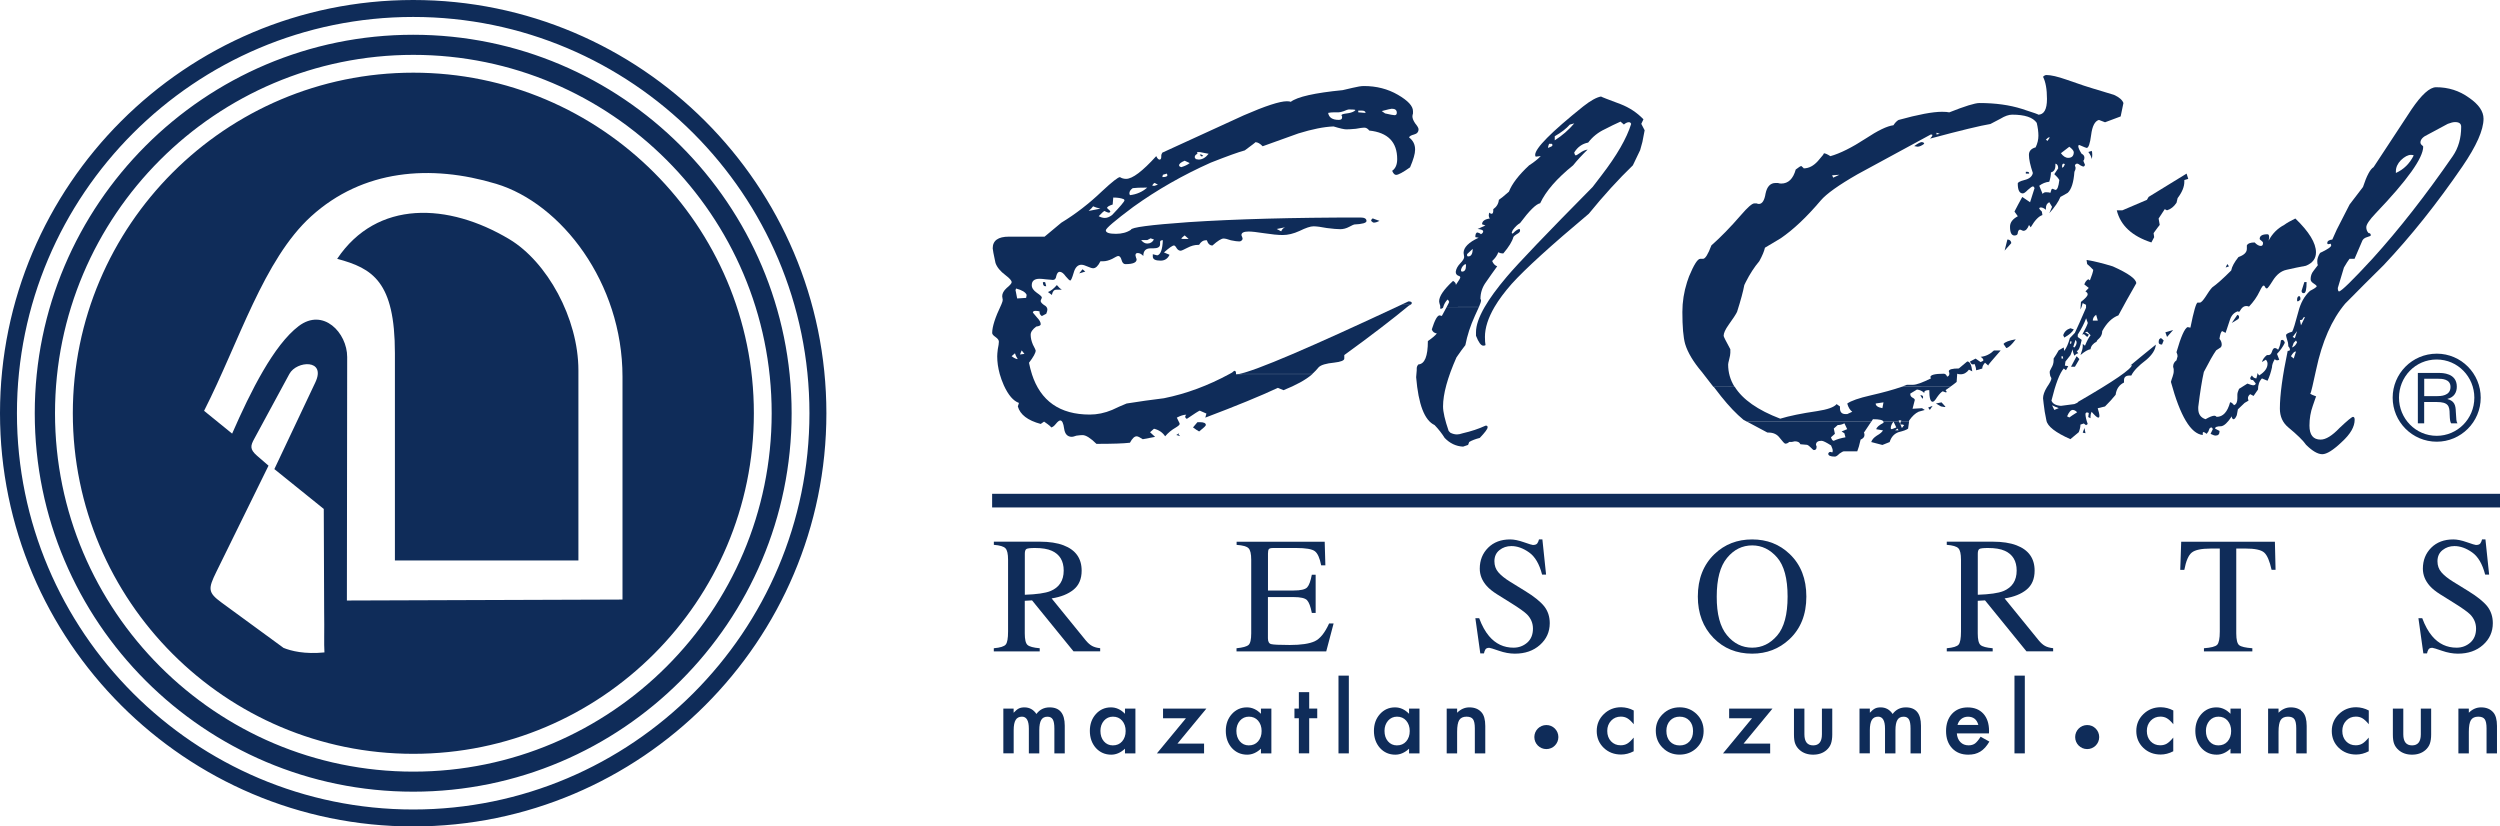 <?xml version="1.0" encoding="UTF-8" standalone="no"?>
<svg
   width="242px"
   height="80px"
   viewBox="0 0 242 80"
   version="1.1"
   id="svg57"
   sodipodi:docname="el-cid.svg"
   inkscape:version="1.4 (e7c3feb1, 2024-10-09)"
   xmlns:inkscape="http://www.inkscape.org/namespaces/inkscape"
   xmlns:sodipodi="http://sodipodi.sourceforge.net/DTD/sodipodi-0.dtd"
   xmlns="http://www.w3.org/2000/svg"
   xmlns:svg="http://www.w3.org/2000/svg">
  <defs
     id="defs57" />
  <sodipodi:namedview
     id="namedview57"
     pagecolor="#505050"
     bordercolor="#eeeeee"
     borderopacity="1"
     inkscape:showpageshadow="0"
     inkscape:pageopacity="0"
     inkscape:pagecheckerboard="0"
     inkscape:deskcolor="#505050"
     inkscape:zoom="2.8333924"
     inkscape:cx="129.17378"
     inkscape:cy="37.763918"
     inkscape:window-width="2560"
     inkscape:window-height="1387"
     inkscape:window-x="0"
     inkscape:window-y="25"
     inkscape:window-maximized="1"
     inkscape:current-layer="Brand-/-Logo-/-Corporate-/-Light-/-Horizontal" />
  <title
     id="title1">Brand / Logo / Corporate / Light / Horizontal</title>
  <g
     id="Brand-/-Logo-/-Corporate-/-Light-/-Horizontal"
     stroke="none"
     stroke-width="1"
     fill="none"
     fill-rule="evenodd">
    <g
       id="El-Cid-RES-H"
       fill="#FFFFFF"
       fill-rule="nonzero"
       style="fill:#0f2c59;fill-opacity:1">
      <g
         id="Group"
         transform="translate(96.038, 7.262)"
         style="fill:#0f2c59;fill-opacity:1">
        <g
           transform="translate(1.08, 58.139)"
           id="g15"
           style="fill:#0f2c59;fill-opacity:1">
          <path
             d="M0,3.189 L1.001,3.189 L1.001,3.592 C1.196,3.388 1.358,3.253 1.497,3.184 C1.64,3.11 1.826,3.073 2.044,3.073 C2.535,3.073 2.92,3.286 3.207,3.712 C3.522,3.286 3.948,3.073 4.486,3.073 C5.464,3.073 5.95,3.666 5.95,4.848 L5.95,7.526 L4.945,7.526 L4.945,5.121 C4.945,4.704 4.894,4.412 4.792,4.241 C4.69,4.064 4.518,3.976 4.277,3.976 C3.999,3.976 3.8,4.078 3.675,4.287 C3.55,4.495 3.485,4.829 3.485,5.288 L3.485,7.526 L2.475,7.526 L2.475,5.13 C2.475,4.361 2.252,3.972 1.812,3.972 C1.529,3.972 1.325,4.078 1.2,4.287 C1.07,4.495 1.006,4.829 1.006,5.283 L1.006,7.522 L0.005,7.522 L0.005,3.189 L0,3.189 Z"
             id="Path"
             style="fill:#0f2c59;fill-opacity:1" />
          <path
             d="M11.78,3.189 L12.79,3.189 L12.79,7.526 L11.78,7.526 L11.78,7.072 C11.368,7.457 10.923,7.651 10.45,7.651 C9.852,7.651 9.356,7.434 8.962,7.003 C8.573,6.562 8.379,6.006 8.379,5.348 C8.379,4.699 8.573,4.157 8.962,3.721 C9.352,3.29 9.838,3.073 10.422,3.073 C10.927,3.073 11.377,3.281 11.78,3.694 L11.78,3.189 Z M9.403,5.344 C9.403,5.761 9.514,6.099 9.736,6.358 C9.963,6.623 10.255,6.752 10.603,6.752 C10.974,6.752 11.275,6.627 11.502,6.368 C11.729,6.104 11.845,5.77 11.845,5.362 C11.845,4.954 11.729,4.621 11.502,4.356 C11.275,4.097 10.978,3.972 10.612,3.972 C10.269,3.972 9.977,4.101 9.746,4.361 C9.519,4.63 9.403,4.954 9.403,5.344 Z"
             id="Shape"
             style="fill:#0f2c59;fill-opacity:1" />
          <polygon
             id="polygon1"
             points="16.859 6.581 19.436 6.581 19.436 7.526 14.871 7.526 17.679 4.129 15.464 4.129 15.464 3.193 19.658 3.193"
             style="fill:#0f2c59;fill-opacity:1" />
          <path
             d="M24.941,3.189 L25.951,3.189 L25.951,7.526 L24.941,7.526 L24.941,7.072 C24.529,7.457 24.084,7.651 23.611,7.651 C23.013,7.651 22.517,7.434 22.123,7.003 C21.734,6.562 21.54,6.006 21.54,5.348 C21.54,4.699 21.734,4.157 22.123,3.721 C22.513,3.29 22.999,3.073 23.583,3.073 C24.088,3.073 24.538,3.281 24.941,3.694 L24.941,3.189 Z M22.564,5.344 C22.564,5.761 22.675,6.099 22.897,6.358 C23.124,6.623 23.416,6.752 23.764,6.752 C24.135,6.752 24.436,6.627 24.663,6.368 C24.89,6.104 25.006,5.77 25.006,5.362 C25.006,4.954 24.89,4.621 24.663,4.356 C24.436,4.097 24.139,3.972 23.773,3.972 C23.43,3.972 23.138,4.101 22.907,4.361 C22.68,4.63 22.564,4.954 22.564,5.344 Z"
             id="path1"
             style="fill:#0f2c59;fill-opacity:1" />
          <polygon
             id="polygon2"
             points="29.612 4.125 29.612 7.522 28.611 7.522 28.611 4.125 28.185 4.125 28.185 3.189 28.611 3.189 28.611 1.599 29.612 1.599 29.612 3.189 30.391 3.189 30.391 4.125"
             style="fill:#0f2c59;fill-opacity:1" />
          <polygon
             id="polygon3"
             points="33.449 0 33.449 7.526 32.448 7.526 32.448 0"
             style="fill:#0f2c59;fill-opacity:1" />
          <path
             d="M39.279,3.189 L40.289,3.189 L40.289,7.526 L39.279,7.526 L39.279,7.072 C38.867,7.457 38.422,7.651 37.949,7.651 C37.351,7.651 36.855,7.434 36.462,7.003 C36.072,6.562 35.878,6.006 35.878,5.348 C35.878,4.699 36.072,4.157 36.462,3.721 C36.851,3.29 37.337,3.073 37.921,3.073 C38.426,3.073 38.876,3.281 39.279,3.694 L39.279,3.189 Z M36.902,5.344 C36.902,5.761 37.013,6.099 37.235,6.358 C37.462,6.623 37.754,6.752 38.102,6.752 C38.473,6.752 38.774,6.627 39.001,6.368 C39.228,6.104 39.344,5.77 39.344,5.362 C39.344,4.954 39.228,4.621 39.001,4.356 C38.774,4.097 38.477,3.972 38.111,3.972 C37.768,3.972 37.476,4.101 37.245,4.361 C37.018,4.63 36.902,4.954 36.902,5.344 Z"
             id="path3"
             style="fill:#0f2c59;fill-opacity:1" />
          <path
             d="M42.922,3.189 L43.932,3.189 L43.932,3.592 C44.279,3.244 44.678,3.073 45.113,3.073 C45.619,3.073 46.008,3.23 46.291,3.55 C46.532,3.819 46.657,4.259 46.657,4.871 L46.657,7.526 L45.646,7.526 L45.646,5.107 C45.646,4.681 45.586,4.384 45.47,4.222 C45.354,4.055 45.146,3.972 44.84,3.972 C44.511,3.972 44.275,4.083 44.136,4.301 C44.001,4.519 43.932,4.894 43.932,5.436 L43.932,7.526 L42.922,7.526 L42.922,3.189 L42.922,3.189 Z"
             id="path4"
             style="fill:#0f2c59;fill-opacity:1" />
          <path
             d="M61.027,3.374 L61.027,4.704 C60.8,4.426 60.592,4.236 60.411,4.129 C60.235,4.023 60.022,3.967 59.781,3.967 C59.405,3.967 59.09,4.097 58.84,4.361 C58.59,4.625 58.464,4.954 58.464,5.353 C58.464,5.761 58.585,6.094 58.826,6.354 C59.072,6.613 59.382,6.743 59.757,6.743 C59.998,6.743 60.212,6.692 60.392,6.586 C60.568,6.484 60.782,6.289 61.023,5.997 L61.023,7.322 C60.615,7.536 60.207,7.638 59.804,7.638 C59.132,7.638 58.571,7.42 58.122,6.989 C57.672,6.553 57.445,6.011 57.445,5.362 C57.445,4.713 57.672,4.171 58.131,3.726 C58.59,3.281 59.15,3.059 59.813,3.059 C60.244,3.068 60.647,3.17 61.027,3.374 Z"
             id="path5"
             style="fill:#0f2c59;fill-opacity:1" />
          <path
             d="M63.163,5.325 C63.163,4.699 63.386,4.166 63.835,3.726 C64.285,3.286 64.832,3.068 65.476,3.068 C66.125,3.068 66.672,3.29 67.126,3.731 C67.571,4.171 67.793,4.718 67.793,5.357 C67.793,6.006 67.571,6.553 67.121,6.993 C66.672,7.429 66.115,7.647 65.462,7.647 C64.813,7.647 64.266,7.424 63.826,6.979 C63.386,6.544 63.163,5.992 63.163,5.325 Z M64.188,5.344 C64.188,5.775 64.303,6.117 64.535,6.372 C64.772,6.627 65.087,6.757 65.476,6.757 C65.87,6.757 66.18,6.632 66.417,6.377 C66.653,6.127 66.769,5.788 66.769,5.367 C66.769,4.945 66.653,4.611 66.417,4.356 C66.18,4.101 65.865,3.972 65.476,3.972 C65.091,3.972 64.781,4.101 64.544,4.356 C64.308,4.611 64.188,4.94 64.188,5.344 Z"
             id="path6"
             style="fill:#0f2c59;fill-opacity:1" />
          <polygon
             id="polygon6"
             points="71.658 6.581 74.234 6.581 74.234 7.526 69.67 7.526 72.478 4.129 70.263 4.129 70.263 3.193 74.457 3.193"
             style="fill:#0f2c59;fill-opacity:1" />
          <path
             d="M77.548,3.189 L77.548,5.677 C77.548,6.396 77.831,6.752 78.396,6.752 C78.961,6.752 79.244,6.396 79.244,5.677 L79.244,3.189 L80.245,3.189 L80.245,5.7 C80.245,6.048 80.203,6.349 80.115,6.599 C80.032,6.827 79.888,7.03 79.684,7.211 C79.346,7.503 78.915,7.651 78.391,7.651 C77.872,7.651 77.441,7.503 77.103,7.211 C76.894,7.03 76.751,6.827 76.663,6.599 C76.579,6.396 76.538,6.099 76.538,5.7 L76.538,3.189 L77.548,3.189 Z"
             id="path7"
             style="fill:#0f2c59;fill-opacity:1" />
          <path
             d="M82.882,3.189 L83.883,3.189 L83.883,3.592 C84.077,3.388 84.24,3.253 84.379,3.184 C84.522,3.11 84.708,3.073 84.925,3.073 C85.417,3.073 85.801,3.286 86.089,3.712 C86.404,3.286 86.83,3.073 87.368,3.073 C88.345,3.073 88.832,3.666 88.832,4.848 L88.832,7.526 L87.822,7.526 L87.822,5.121 C87.822,4.704 87.771,4.412 87.669,4.241 C87.567,4.064 87.395,3.976 87.154,3.976 C86.876,3.976 86.677,4.078 86.552,4.287 C86.427,4.495 86.362,4.829 86.362,5.288 L86.362,7.526 L85.352,7.526 L85.352,5.13 C85.352,4.361 85.129,3.972 84.689,3.972 C84.406,3.972 84.203,4.078 84.077,4.287 C83.948,4.495 83.883,4.829 83.883,5.283 L83.883,7.522 L82.882,7.522 L82.882,3.189 L82.882,3.189 Z"
             id="path8"
             style="fill:#0f2c59;fill-opacity:1" />
          <path
             d="M95.413,5.589 L92.303,5.589 C92.331,5.946 92.447,6.229 92.651,6.437 C92.854,6.646 93.119,6.748 93.438,6.748 C93.689,6.748 93.893,6.688 94.059,6.572 C94.222,6.451 94.402,6.233 94.606,5.914 L95.454,6.386 C95.324,6.609 95.185,6.799 95.042,6.961 C94.898,7.119 94.741,7.253 94.574,7.355 C94.407,7.457 94.226,7.531 94.036,7.582 C93.842,7.628 93.633,7.651 93.406,7.651 C92.757,7.651 92.238,7.443 91.849,7.03 C91.455,6.613 91.26,6.057 91.26,5.367 C91.26,4.681 91.45,4.125 91.83,3.703 C92.215,3.286 92.72,3.077 93.355,3.077 C93.994,3.077 94.5,3.281 94.87,3.684 C95.236,4.088 95.422,4.648 95.422,5.362 L95.413,5.589 Z M94.384,4.773 C94.245,4.241 93.906,3.976 93.374,3.976 C93.253,3.976 93.137,3.995 93.031,4.032 C92.924,4.069 92.827,4.12 92.739,4.19 C92.651,4.259 92.576,4.342 92.512,4.44 C92.451,4.537 92.4,4.648 92.368,4.773 L94.384,4.773 Z"
             id="path9"
             style="fill:#0f2c59;fill-opacity:1" />
          <polygon
             id="polygon9"
             points="98.884 0 98.884 7.526 97.883 7.526 97.883 0"
             style="fill:#0f2c59;fill-opacity:1" />
          <path
             d="M113.259,3.374 L113.259,4.704 C113.032,4.426 112.823,4.236 112.642,4.129 C112.466,4.023 112.253,3.967 112.012,3.967 C111.637,3.967 111.322,4.097 111.071,4.361 C110.821,4.625 110.696,4.954 110.696,5.353 C110.696,5.761 110.816,6.094 111.057,6.354 C111.303,6.613 111.614,6.743 111.989,6.743 C112.23,6.743 112.443,6.692 112.624,6.586 C112.8,6.484 113.013,6.289 113.254,5.997 L113.254,7.322 C112.846,7.536 112.438,7.638 112.035,7.638 C111.363,7.638 110.803,7.42 110.353,6.989 C109.904,6.553 109.676,6.011 109.676,5.362 C109.676,4.713 109.904,4.171 110.362,3.726 C110.821,3.281 111.382,3.059 112.045,3.059 C112.475,3.068 112.879,3.17 113.259,3.374 Z"
             id="path10"
             style="fill:#0f2c59;fill-opacity:1" />
          <path
             d="M118.792,3.189 L119.802,3.189 L119.802,7.526 L118.792,7.526 L118.792,7.072 C118.379,7.457 117.935,7.651 117.462,7.651 C116.864,7.651 116.368,7.434 115.974,7.003 C115.585,6.562 115.39,6.006 115.39,5.348 C115.39,4.699 115.585,4.157 115.974,3.721 C116.364,3.29 116.85,3.073 117.434,3.073 C117.939,3.073 118.389,3.281 118.792,3.694 L118.792,3.189 Z M116.415,5.344 C116.415,5.761 116.526,6.099 116.748,6.358 C116.975,6.623 117.267,6.752 117.615,6.752 C117.985,6.752 118.287,6.627 118.514,6.368 C118.741,6.104 118.857,5.77 118.857,5.362 C118.857,4.954 118.741,4.621 118.514,4.356 C118.287,4.097 117.99,3.972 117.624,3.972 C117.281,3.972 116.989,4.101 116.757,4.361 C116.53,4.63 116.415,4.954 116.415,5.344 Z"
             id="path11"
             style="fill:#0f2c59;fill-opacity:1" />
          <path
             d="M122.434,3.189 L123.445,3.189 L123.445,3.592 C123.792,3.244 124.191,3.073 124.626,3.073 C125.131,3.073 125.525,3.23 125.803,3.55 C126.044,3.819 126.169,4.259 126.169,4.871 L126.169,7.526 L125.159,7.526 L125.159,5.107 C125.159,4.681 125.099,4.384 124.983,4.222 C124.867,4.055 124.659,3.972 124.353,3.972 C124.024,3.972 123.787,4.083 123.648,4.301 C123.514,4.519 123.445,4.894 123.445,5.436 L123.445,7.526 L122.434,7.526 L122.434,3.189 L122.434,3.189 Z"
             id="path12"
             style="fill:#0f2c59;fill-opacity:1" />
          <path
             d="M132.18,3.374 L132.18,4.704 C131.953,4.426 131.744,4.236 131.564,4.129 C131.387,4.023 131.174,3.967 130.933,3.967 C130.558,3.967 130.243,4.097 129.993,4.361 C129.742,4.625 129.617,4.954 129.617,5.353 C129.617,5.761 129.738,6.094 129.979,6.354 C130.224,6.613 130.535,6.743 130.91,6.743 C131.151,6.743 131.364,6.692 131.545,6.586 C131.721,6.484 131.934,6.289 132.175,5.997 L132.175,7.322 C131.767,7.536 131.36,7.638 130.956,7.638 C130.285,7.638 129.724,7.42 129.274,6.989 C128.825,6.553 128.598,6.011 128.598,5.362 C128.598,4.713 128.825,4.171 129.284,3.726 C129.742,3.281 130.303,3.059 130.966,3.059 C131.392,3.068 131.8,3.17 132.18,3.374 Z"
             id="path13"
             style="fill:#0f2c59;fill-opacity:1" />
          <path
             d="M135.521,3.189 L135.521,5.677 C135.521,6.396 135.804,6.752 136.369,6.752 C136.935,6.752 137.217,6.396 137.217,5.677 L137.217,3.189 L138.218,3.189 L138.218,5.7 C138.218,6.048 138.176,6.349 138.088,6.599 C138.005,6.827 137.861,7.03 137.657,7.211 C137.319,7.503 136.888,7.651 136.365,7.651 C135.846,7.651 135.415,7.503 135.076,7.211 C134.868,7.03 134.719,6.827 134.636,6.599 C134.553,6.396 134.511,6.099 134.511,5.7 L134.511,3.189 L135.521,3.189 Z"
             id="path14"
             style="fill:#0f2c59;fill-opacity:1" />
          <path
             d="M140.855,3.189 L141.865,3.189 L141.865,3.592 C142.213,3.244 142.611,3.073 143.047,3.073 C143.552,3.073 143.941,3.23 144.224,3.55 C144.465,3.819 144.59,4.259 144.59,4.871 L144.59,7.526 L143.58,7.526 L143.58,5.107 C143.58,4.681 143.52,4.384 143.404,4.222 C143.288,4.055 143.079,3.972 142.774,3.972 C142.445,3.972 142.208,4.083 142.069,4.301 C141.935,4.519 141.865,4.894 141.865,5.436 L141.865,7.526 L140.855,7.526 L140.855,3.189 L140.855,3.189 Z"
             id="path15"
             style="fill:#0f2c59;fill-opacity:1" />
        </g>
        <path
           d="M54.813,64.085 C54.813,64.729 54.294,65.249 53.65,65.249 C53.005,65.249 52.486,64.729 52.486,64.085 C52.486,63.441 53.005,62.922 53.65,62.922 C54.289,62.917 54.813,63.441 54.813,64.085 Z"
           id="path16"
           style="fill:#0f2c59;fill-opacity:1" />
        <path
           d="M107.165,64.085 C107.165,64.729 106.646,65.249 106.002,65.249 C105.357,65.249 104.838,64.729 104.838,64.085 C104.838,63.441 105.362,62.922 106.002,62.922 C106.641,62.917 107.165,63.441 107.165,64.085 Z"
           id="path17"
           style="fill:#0f2c59;fill-opacity:1" />
        <g
           id="g57"
           style="fill:#0f2c59;fill-opacity:1">
          <rect
             id="Rectangle"
             x="0"
             y="40.538"
             width="145.962"
             height="1.321"
             style="fill:#0f2c59;fill-opacity:1" />
          <path
             d="M85.097,33.558 L84.388,34.619 C84.425,34.656 84.443,34.731 84.443,34.846 C84.443,35.036 84.318,35.185 84.068,35.296 C83.962,35.787 83.85,36.163 83.744,36.427 L82.446,36.427 C82.377,36.427 82.228,36.501 82.015,36.654 C81.834,36.844 81.691,36.937 81.584,36.937 C81.153,36.937 80.935,36.844 80.935,36.654 C80.973,36.543 81.042,36.482 81.153,36.482 C81.19,36.482 81.241,36.501 81.315,36.538 C81.353,36.501 81.371,36.445 81.371,36.367 C81.371,36.255 81.315,36.084 81.209,35.857 C80.741,35.556 80.435,35.407 80.291,35.407 C79.93,35.407 79.749,35.537 79.749,35.801 C79.749,35.838 79.768,35.875 79.805,35.912 C79.805,35.949 79.805,35.987 79.805,36.024 C79.805,36.209 79.717,36.306 79.536,36.306 C79.499,36.306 79.411,36.232 79.267,36.079 C79.123,35.931 78.998,35.834 78.887,35.797 L78.238,35.741 C78.164,35.551 77.988,35.458 77.696,35.458 C77.659,35.458 77.571,35.477 77.427,35.514 C77.321,35.514 77.228,35.514 77.159,35.514 C77.052,35.625 76.922,35.685 76.779,35.685 C76.709,35.685 76.528,35.495 76.236,35.12 C75.986,34.782 75.625,34.61 75.157,34.61 L75.05,34.61 L73.062,33.549 L85.097,33.549 L85.097,33.558 Z M87.247,33.558 C87.076,33.781 86.988,33.984 86.988,34.17 C86.988,34.244 87.025,34.281 87.094,34.281 L87.525,34.114 L87.261,33.558 L87.799,33.558 C87.826,33.618 87.864,33.688 87.905,33.776 C87.975,33.961 88.03,34.096 88.067,34.17 L88.285,33.887 L88.123,33.832 L88.016,33.832 C87.942,33.832 87.91,33.794 87.91,33.72 C87.91,33.674 87.924,33.623 87.952,33.563 L88.758,33.563 C88.739,33.693 88.712,33.915 88.665,34.23 C88.522,34.341 88.216,34.457 87.748,34.568 C87.317,34.721 87.029,35.041 86.881,35.528 L86.177,35.81 L85.097,35.528 C85.166,35.301 85.347,35.097 85.639,34.907 C85.964,34.721 86.163,34.55 86.232,34.397 L85.584,34.286 C85.621,34.096 85.852,33.892 86.288,33.665 L86.288,33.609 C86.288,33.595 86.288,33.577 86.279,33.563 L87.247,33.558 L87.247,33.558 Z M87.743,34.392 L87.636,34.225 L87.419,34.392 L87.743,34.392 L87.743,34.392 Z M82.771,34.281 L82.502,33.716 C82.284,33.827 82.071,33.883 81.853,33.883 L81.473,34.221 L81.58,34.731 L81.2,35.069 C81.274,35.296 81.362,35.407 81.468,35.407 C81.793,35.254 82.173,35.143 82.604,35.069 L82.497,34.675 L82.228,34.504 L82.771,34.281 L82.771,34.281 Z"
             id="path18"
             style="fill:#0f2c59;fill-opacity:1" />
          <path
             d="M71.885,30.18 C72.65,31.408 74.114,32.437 76.287,33.266 C77.154,33.002 78.34,32.756 79.856,32.534 C80.866,32.381 81.496,32.158 81.746,31.857 L82.071,32.084 L82.071,32.256 C82.071,32.631 82.252,32.821 82.613,32.821 L82.775,32.821 L83.262,32.594 C83.044,32.441 82.882,32.182 82.775,31.802 C83.137,31.537 83.892,31.273 85.046,31.009 C86.246,30.736 87.243,30.458 88.04,30.184 L92.748,30.184 C92.609,30.282 92.456,30.388 92.289,30.504 C92.359,30.578 92.396,30.634 92.396,30.675 C92.396,30.675 92.377,30.694 92.34,30.731 C92.34,30.731 92.234,30.694 92.016,30.615 C91.872,30.689 91.691,30.879 91.474,31.181 C91.293,31.482 91.149,31.63 91.043,31.63 C90.825,31.63 90.718,31.255 90.718,30.499 C90.394,30.499 90.232,30.574 90.232,30.726 L90.232,30.782 C90.051,30.592 89.814,30.481 89.527,30.444 L88.878,30.838 L88.878,30.893 C88.878,31.042 88.953,31.157 89.096,31.232 C89.24,31.306 89.314,31.38 89.314,31.459 L89.096,32.307 L90.014,32.251 L90.283,32.423 L89.689,32.59 C89.365,32.738 89.059,33.025 88.772,33.438 C88.772,33.438 88.767,33.479 88.753,33.563 L87.947,33.558 C87.965,33.521 87.989,33.479 88.016,33.433 L87.748,33.433 C87.762,33.465 87.785,33.507 87.803,33.553 L87.266,33.553 L87.261,33.544 C87.256,33.549 87.256,33.553 87.252,33.553 L86.283,33.553 C86.232,33.396 85.889,33.317 85.264,33.317 L85.106,33.553 L73.062,33.553 L72.728,33.373 C72.043,32.807 71.324,32.057 70.569,31.111 C70.328,30.796 70.082,30.485 69.841,30.17 L71.885,30.18 L71.885,30.18 Z M91.9,31.686 C92.15,31.95 92.28,32.098 92.28,32.135 L92.173,32.135 C92.136,32.135 92.03,32.117 91.849,32.08 L91.362,31.797 L91.9,31.686 L91.9,31.686 Z M90.065,31.343 L89.847,31.005 L90.009,31.005 C90.079,31.042 90.116,31.097 90.116,31.176 C90.12,31.213 90.102,31.269 90.065,31.343 L90.065,31.343 Z M91.038,32.024 L90.769,32.418 L90.607,32.191 L91.038,32.024 L91.038,32.024 Z M86.283,31.686 L85.528,31.797 C85.528,32.024 85.746,32.172 86.177,32.247 L86.283,31.686 L86.283,31.686 Z"
             id="path19"
             style="fill:#0f2c59;fill-opacity:1" />
          <g
             transform="translate(0.005, 0)"
             id="g49"
             style="fill:#0f2c59;fill-opacity:1">
            <path
               d="M20.089,33.604 L19.871,33.604 L19.44,34.11 C19.691,34.3 19.89,34.429 20.033,34.504 C20.464,34.165 20.682,33.957 20.682,33.883 C20.687,33.697 20.488,33.604 20.089,33.604 Z"
               id="path20"
               style="fill:#0f2c59;fill-opacity:1" />
            <path
               d="M23.602,28.97 L23.602,28.933 L23.602,28.859 C23.602,28.748 23.565,28.669 23.495,28.632 C23.426,28.632 23.333,28.687 23.226,28.799 C23.148,28.845 23.064,28.887 22.985,28.933 C20.9,30.068 18.782,30.852 16.632,31.287 C15.409,31.436 14.199,31.607 13.013,31.797 C12.545,31.987 12.077,32.191 11.609,32.418 C10.89,32.719 10.167,32.868 9.449,32.868 C6.548,32.868 4.676,31.556 3.837,28.933 L0.728,28.933 C0.83,29.299 0.964,29.665 1.131,30.045 C1.562,30.986 2.048,31.551 2.59,31.741 L2.484,32.08 C2.702,32.872 3.439,33.438 4.699,33.776 L5.023,33.549 C5.566,33.924 5.779,34.114 5.672,34.114 C5.816,34.114 5.978,34.003 6.159,33.776 C6.34,33.549 6.483,33.438 6.59,33.438 C6.77,33.438 6.896,33.702 6.965,34.23 C7.039,34.758 7.29,35.023 7.72,35.023 C7.79,35.023 7.938,34.986 8.151,34.911 C8.402,34.874 8.601,34.856 8.745,34.856 C9.069,34.856 9.519,35.138 10.093,35.704 C11.678,35.704 12.758,35.667 13.337,35.593 C13.555,35.18 13.768,34.972 13.986,34.972 C14.092,34.972 14.292,35.064 14.579,35.254 L15.77,35.027 L15.283,34.578 L15.663,34.239 C16.131,34.351 16.493,34.596 16.743,34.972 C17.031,34.633 17.373,34.351 17.772,34.124 C18.022,33.971 18.147,33.859 18.147,33.785 C18.147,33.711 18.129,33.655 18.092,33.618 L17.874,33.164 C18.235,32.974 18.541,32.881 18.791,32.881 C18.717,32.956 18.685,33.011 18.685,33.053 C18.685,33.164 18.741,33.243 18.847,33.28 C19.565,32.789 19.982,32.525 20.089,32.488 L20.738,32.77 L20.631,33.164 C23.62,32.033 25.961,31.074 27.657,30.282 L28.199,30.509 C29.422,30.017 30.344,29.512 30.956,28.984 C30.97,28.97 30.984,28.956 30.998,28.947 L23.908,28.951 C23.782,28.961 23.681,28.97 23.602,28.97 Z"
               id="path21"
               style="fill:#0f2c59;fill-opacity:1" />
            <polygon
               id="polygon21"
               points="18.092 34.675 17.823 34.846 18.198 34.958 18.036 34.791"
               style="fill:#0f2c59;fill-opacity:1" />
            <path
               d="M30.993,28.933 C31.225,28.72 31.429,28.507 31.6,28.293 C31.818,28.066 32.319,27.918 33.111,27.839 C33.76,27.765 34.084,27.631 34.084,27.445 L34.084,27.107 C36.679,25.225 38.769,23.622 40.354,22.306 C40.452,22.278 40.526,22.236 40.577,22.176 L39.738,22.176 C30.771,26.379 25.497,28.636 23.908,28.933 L30.993,28.933 Z"
               id="path22"
               style="fill:#0f2c59;fill-opacity:1" />
            <polygon
               id="polygon22"
               points="20.307 7.902 20.413 7.791 20.2 7.675 20.089 7.73"
               style="fill:#0f2c59;fill-opacity:1" />
            <path
               d="M40.299,21.912 C40.109,22 39.919,22.088 39.733,22.176 L40.572,22.176 C40.595,22.148 40.609,22.116 40.623,22.083 C40.623,21.967 40.516,21.912 40.299,21.912 Z"
               id="path23"
               style="fill:#0f2c59;fill-opacity:1" />
            <path
               d="M37.004,13.945 C36.934,13.908 36.879,13.889 36.842,13.889 C36.767,13.889 36.716,13.964 36.679,14.117 C36.786,14.228 36.879,14.288 36.948,14.288 C37.092,14.288 37.272,14.232 37.49,14.117 L37.004,13.945 Z"
               id="path24"
               style="fill:#0f2c59;fill-opacity:1" />
            <polygon
               id="polygon24"
               points="8.42 19.201 9.013 19.029 8.745 18.802"
               style="fill:#0f2c59;fill-opacity:1" />
            <path
               d="M6.205,20.781 L6.747,20.781 C6.567,20.67 6.404,20.517 6.261,20.331 C5.973,20.67 5.686,20.897 5.399,21.008 L5.779,21.291 C5.844,20.952 5.987,20.781 6.205,20.781 Z"
               id="path25"
               style="fill:#0f2c59;fill-opacity:1" />
            <path
               d="M5.125,20.443 L5.232,20.443 L5.125,20.049 L4.908,20.049 C4.908,20.308 4.982,20.443 5.125,20.443 Z"
               id="path26"
               style="fill:#0f2c59;fill-opacity:1" />
            <path
               d="M40.354,6.039 C40.391,5.927 40.553,5.83 40.841,5.756 C41.128,5.682 41.272,5.51 41.272,5.246 C41.272,5.135 41.165,4.945 40.947,4.681 C40.767,4.417 40.679,4.19 40.679,4.004 C40.679,3.93 40.697,3.833 40.734,3.721 C40.734,3.61 40.734,3.536 40.734,3.494 C40.734,3.003 40.248,2.479 39.274,1.914 C38.301,1.349 37.203,1.066 35.98,1.066 C35.729,1.066 35.368,1.122 34.9,1.237 C34.432,1.349 34.107,1.427 33.927,1.464 C31.225,1.729 29.547,2.104 28.903,2.595 C28.834,2.558 28.704,2.54 28.523,2.54 C27.837,2.54 26.452,2.989 24.362,3.898 C21.73,5.103 19.102,6.307 16.474,7.512 C16.4,7.624 16.368,7.721 16.368,7.795 L16.368,7.906 C16.368,8.092 16.312,8.189 16.206,8.189 C16.099,8.189 15.988,8.078 15.881,7.851 C14.547,9.32 13.578,10.052 12.962,10.052 C12.744,10.052 12.545,9.997 12.369,9.885 C12.188,9.885 11.613,10.335 10.64,11.243 C9.38,12.448 8.063,13.463 6.696,14.293 C6.122,14.784 5.58,15.233 5.074,15.646 L1.617,15.646 C0.575,15.646 0.051,16.021 0.051,16.777 C0.051,16.888 0.139,17.361 0.32,18.19 C0.463,18.603 0.788,19.001 1.293,19.377 C1.691,19.678 1.886,19.905 1.886,20.053 C1.886,20.165 1.724,20.355 1.4,20.619 C1.112,20.883 0.969,21.147 0.969,21.411 C1.006,21.675 1.024,21.787 1.024,21.75 C1.024,21.851 0.982,21.995 0.899,22.185 C0.89,22.208 0.876,22.231 0.867,22.259 C0.292,23.464 0,24.368 0,24.97 C0,25.082 0.107,25.216 0.324,25.364 C0.542,25.513 0.649,25.666 0.649,25.814 C0.649,25.967 0.612,26.208 0.542,26.551 C0.505,26.852 0.487,27.079 0.487,27.227 C0.487,27.784 0.57,28.358 0.732,28.942 L3.842,28.942 C3.73,28.599 3.642,28.238 3.564,27.853 C3.995,27.288 4.212,26.894 4.212,26.667 C4.212,26.63 4.124,26.44 3.944,26.101 C3.8,25.763 3.726,25.443 3.726,25.142 C3.726,24.878 3.907,24.614 4.268,24.349 C4.555,24.312 4.699,24.238 4.699,24.122 C4.699,23.932 4.574,23.71 4.319,23.446 C4.069,23.144 3.939,22.996 3.939,22.996 C3.939,22.885 4.032,22.829 4.208,22.829 C4.351,22.829 4.477,22.848 4.588,22.885 L4.588,22.996 C4.588,23.107 4.657,23.223 4.806,23.334 L5.237,23.107 C5.311,22.917 5.343,22.788 5.343,22.713 C5.343,22.523 5.237,22.375 5.019,22.264 C4.982,22.241 4.949,22.213 4.921,22.19 L4.921,22.19 C4.769,22.069 4.694,21.963 4.694,21.865 C4.694,21.828 4.713,21.773 4.75,21.699 C4.787,21.624 4.806,21.569 4.806,21.527 C4.806,21.453 4.643,21.3 4.319,21.078 C3.995,20.85 3.832,20.609 3.832,20.345 C3.832,19.933 4.083,19.724 4.588,19.724 C4.731,19.724 4.949,19.743 5.237,19.78 C5.561,19.817 5.779,19.835 5.885,19.835 C6.066,19.835 6.173,19.706 6.21,19.442 C6.279,19.177 6.39,19.048 6.534,19.048 C6.715,19.048 6.914,19.196 7.127,19.497 C7.345,19.761 7.489,19.891 7.558,19.891 C7.632,19.891 7.739,19.645 7.883,19.159 C8.026,18.631 8.281,18.366 8.638,18.366 C8.782,18.366 8.981,18.422 9.231,18.538 C9.481,18.649 9.662,18.705 9.773,18.705 C10.024,18.705 10.26,18.478 10.478,18.028 L10.747,18.028 C10.997,18.028 11.289,17.954 11.609,17.801 C11.933,17.611 12.132,17.518 12.202,17.518 C12.345,17.518 12.452,17.648 12.526,17.912 C12.596,18.176 12.725,18.306 12.901,18.306 C13.62,18.306 13.981,18.153 13.981,17.852 C13.981,17.815 13.963,17.759 13.926,17.685 C13.889,17.574 13.87,17.495 13.87,17.458 C13.87,17.305 13.94,17.231 14.088,17.231 C14.269,17.231 14.449,17.324 14.63,17.514 C14.63,17.022 14.866,16.777 15.334,16.777 L15.603,16.777 C16.034,16.777 16.252,16.647 16.252,16.383 L16.252,16.156 C16.252,16.044 16.34,15.989 16.521,15.989 C16.484,16.893 16.303,17.384 15.979,17.458 L15.548,17.347 L15.548,17.574 C15.548,17.838 15.798,17.968 16.303,17.968 C16.701,17.968 16.989,17.778 17.17,17.402 L16.627,17.175 C17.132,16.726 17.457,16.499 17.601,16.499 C17.67,16.499 17.763,16.591 17.869,16.781 C17.976,16.934 18.106,17.008 18.245,17.008 C18.319,17.008 18.532,16.916 18.893,16.726 C19.255,16.536 19.598,16.443 19.918,16.443 L20.024,16.443 C20.205,16.142 20.423,15.994 20.673,15.994 L20.78,15.994 C20.886,16.332 21.067,16.503 21.322,16.503 C21.827,16.054 22.184,15.827 22.401,15.827 C22.545,15.827 22.777,15.882 23.106,15.998 C23.467,16.072 23.736,16.109 23.917,16.109 C24.061,16.109 24.167,16.035 24.241,15.882 C24.241,15.808 24.223,15.734 24.186,15.655 C24.149,15.581 24.13,15.525 24.13,15.488 C24.13,15.261 24.366,15.15 24.834,15.15 C25.122,15.15 25.627,15.206 26.345,15.317 C27.063,15.428 27.661,15.488 28.129,15.488 C28.634,15.488 29.172,15.359 29.751,15.094 C30.363,14.793 30.812,14.645 31.1,14.645 C31.387,14.645 31.818,14.7 32.397,14.812 C32.972,14.886 33.408,14.923 33.695,14.923 C33.982,14.923 34.27,14.849 34.557,14.696 C34.844,14.548 35.006,14.469 35.043,14.469 C35.836,14.432 36.234,14.316 36.234,14.13 C36.234,13.903 36.035,13.792 35.641,13.792 C29.084,13.792 23.537,13.945 19,14.242 C15.288,14.506 13.434,14.751 13.434,14.979 C13.036,15.243 12.549,15.372 11.975,15.372 C11.326,15.372 11.001,15.261 11.001,15.034 C11.001,14.844 11.882,14.093 13.648,12.773 C15.951,11.118 18.458,9.686 21.16,8.481 C22.781,7.842 23.88,7.448 24.454,7.295 C25.173,6.766 25.516,6.502 25.479,6.502 C25.696,6.502 25.928,6.632 26.183,6.896 C27.337,6.484 28.486,6.067 29.64,5.654 C30.975,5.242 32.105,5.014 33.046,4.977 C33.658,5.167 34.07,5.26 34.288,5.26 C34.506,5.26 34.812,5.242 35.206,5.204 C35.6,5.13 35.873,5.093 36.017,5.093 C36.197,5.093 36.36,5.186 36.503,5.376 C38.306,5.566 39.205,6.488 39.205,8.143 C39.205,8.671 39.043,9.046 38.718,9.274 C38.83,9.538 38.955,9.667 39.098,9.667 C39.316,9.667 39.766,9.422 40.452,8.935 C40.776,8.18 40.938,7.614 40.938,7.239 C40.947,6.734 40.748,6.34 40.354,6.039 Z M1.881,27.218 L2.206,26.935 C2.243,27.084 2.331,27.274 2.475,27.501 C2.331,27.501 2.136,27.408 1.881,27.218 Z M2.692,27.051 L2.855,26.657 L3.123,26.996 L2.692,27.051 Z M3.286,21.573 L2.419,21.629 C2.312,21.064 2.257,20.799 2.257,20.837 L2.312,20.665 C2.887,20.818 3.23,21.022 3.337,21.286 L3.286,21.573 Z M28.356,14.738 C28.176,14.812 28.051,14.946 27.976,15.132 L27.545,14.904 L28.356,14.738 Z M18.634,15.525 L19.014,15.864 L18.421,15.864 C18.351,15.864 18.314,15.845 18.314,15.808 C18.379,15.734 18.486,15.641 18.634,15.525 Z M15.01,15.98 L15.334,15.808 L15.659,15.919 C15.515,16.184 15.297,16.313 15.01,16.313 C14.792,16.313 14.598,16.202 14.417,15.975 L15.01,15.975 L15.01,15.98 Z M9.338,13.157 C9.556,12.967 9.699,12.819 9.769,12.708 C9.912,12.782 10.149,12.856 10.473,12.935 L9.338,13.157 Z M11.609,13.551 C11.358,13.741 11.122,13.834 10.904,13.834 C10.723,13.834 10.529,13.778 10.311,13.667 C10.598,13.366 10.779,13.194 10.853,13.157 C11.071,13.268 11.215,13.324 11.284,13.324 C11.358,13.324 11.409,13.287 11.446,13.213 C11.372,13.102 11.303,13.023 11.229,12.986 C11.154,12.912 11.122,12.875 11.122,12.875 C11.122,12.763 11.303,12.647 11.664,12.536 L11.72,11.86 C12.151,11.86 12.494,11.915 12.749,12.026 C12.786,12.063 12.804,12.101 12.804,12.138 C12.795,12.249 12.401,12.722 11.609,13.551 Z M13.337,11.628 C13.3,11.554 13.281,11.498 13.281,11.461 C13.281,11.271 13.388,11.104 13.606,10.951 C13.856,10.914 14.324,10.896 15.01,10.896 C14.542,11.308 13.986,11.554 13.337,11.628 Z M15.714,10.724 L15.608,10.724 C15.538,10.724 15.501,10.706 15.501,10.669 C15.571,10.557 15.645,10.479 15.719,10.441 L16.043,10.613 L15.714,10.724 Z M16.47,9.881 L16.525,9.654 L16.905,9.542 C16.942,9.616 16.961,9.672 16.961,9.709 C16.956,9.82 16.794,9.881 16.47,9.881 Z M18.31,8.917 C18.166,8.88 18.092,8.824 18.092,8.745 C18.092,8.592 18.272,8.444 18.634,8.296 L19.121,8.523 C18.94,8.676 18.666,8.805 18.31,8.917 Z M19.982,8.184 C19.732,8.147 19.64,8.129 19.714,8.129 C19.64,8.055 19.607,7.999 19.607,7.962 C19.607,7.809 19.695,7.698 19.876,7.624 C19.839,7.55 19.82,7.512 19.82,7.512 C19.857,7.475 19.89,7.457 19.927,7.457 L20.089,7.457 C20.307,7.494 20.594,7.55 20.951,7.624 C20.668,7.994 20.344,8.184 19.982,8.184 Z M35.057,3.494 C34.877,3.606 34.626,3.684 34.302,3.721 C33.978,3.759 33.815,3.814 33.815,3.893 C33.815,3.93 33.834,3.967 33.871,4.004 C33.871,4.041 33.871,4.078 33.871,4.115 C33.871,4.268 33.764,4.342 33.547,4.342 C32.935,4.342 32.592,4.115 32.522,3.666 C32.703,3.629 32.902,3.61 33.116,3.61 L33.547,3.61 C33.653,3.61 33.815,3.573 34.033,3.499 C34.283,3.388 34.446,3.332 34.52,3.332 C34.914,3.332 35.131,3.351 35.169,3.388 C35.131,3.42 35.094,3.457 35.057,3.494 Z M35.437,3.61 L35.437,3.443 L35.762,3.443 C36.012,3.443 36.142,3.518 36.142,3.67 L35.437,3.61 Z M38.95,3.888 C38.843,3.888 38.538,3.833 38.032,3.717 L37.708,3.49 C38.283,3.337 38.607,3.263 38.681,3.263 C39.006,3.263 39.168,3.392 39.168,3.657 C39.163,3.814 39.094,3.888 38.95,3.888 Z"
               id="path27"
               style="fill:#0f2c59;fill-opacity:1" />
            <path
               d="M47.862,33.943 L47.755,33.943 C47.106,34.244 46.369,34.49 45.54,34.68 C45.322,34.754 45.141,34.791 44.998,34.791 C44.78,34.791 44.567,34.735 44.349,34.624 L44.187,34.453 C43.825,33.401 43.644,32.608 43.644,32.08 C43.644,30.875 44.075,29.294 44.942,27.334 C45.303,26.806 45.591,26.412 45.804,26.148 C45.985,25.207 46.291,24.266 46.722,23.321 C46.888,22.973 47.023,22.681 47.115,22.459 L43.992,22.459 C43.881,22.676 43.723,22.964 43.529,23.321 C43.422,23.284 43.348,23.265 43.311,23.265 C43.093,23.265 42.843,23.715 42.555,24.623 C42.625,24.85 42.792,24.98 43.042,25.017 C42.898,25.207 42.611,25.452 42.175,25.754 C42.175,27.223 41.87,27.974 41.258,28.015 C41.151,28.127 41.096,28.261 41.096,28.409 L41.096,28.576 L41.04,29.253 C41.258,31.89 41.851,33.433 42.824,33.883 C43.218,34.295 43.542,34.712 43.797,35.125 C44.302,35.653 44.896,35.936 45.582,35.973 L46.068,35.806 L46.175,35.523 C46.425,35.37 46.768,35.24 47.199,35.129 C47.704,34.601 47.954,34.263 47.954,34.114 C47.973,34.035 47.936,33.98 47.862,33.943 Z"
               id="path28"
               style="fill:#0f2c59;fill-opacity:1" />
            <path
               d="M63.043,4.287 C62.431,3.647 61.694,3.156 60.828,2.818 C59.604,2.364 58.974,2.118 58.937,2.081 C58.506,2.155 57.927,2.475 57.209,3.04 C54.113,5.524 52.561,7.091 52.561,7.73 C52.561,7.804 52.579,7.86 52.616,7.902 L53.103,7.846 C52.815,8.147 52.435,8.449 51.967,8.75 C50.957,9.691 50.313,10.539 50.021,11.29 C49.553,11.702 49.229,11.966 49.048,12.082 C49.011,12.457 48.83,12.759 48.506,12.986 L48.506,13.097 C48.506,13.324 48.45,13.435 48.343,13.435 C48.274,13.435 48.2,13.398 48.126,13.319 C48.089,13.394 48.07,13.491 48.07,13.602 C48.07,13.713 48.107,13.811 48.177,13.885 C47.672,13.959 47.421,14.149 47.421,14.45 L47.746,14.561 C47.672,14.599 47.546,14.654 47.366,14.733 C47.222,14.807 47.097,14.863 46.986,14.9 C47.347,14.937 47.528,15.016 47.528,15.127 C47.528,15.238 47.458,15.335 47.31,15.41 C47.241,15.335 47.129,15.28 46.986,15.243 C46.842,15.243 46.768,15.391 46.768,15.692 L47.092,15.748 C46.119,16.197 45.632,16.689 45.632,17.217 C45.632,17.254 45.651,17.388 45.688,17.611 C45.688,17.764 45.563,17.968 45.308,18.232 C45.058,18.496 44.914,18.76 44.877,19.024 L44.877,19.08 C44.877,19.233 44.951,19.344 45.095,19.418 C45.239,19.455 45.313,19.511 45.313,19.59 C45.313,19.664 45.169,19.91 44.882,20.322 L44.882,20.266 C44.882,20.155 44.794,20.039 44.613,19.928 C43.714,20.758 43.264,21.416 43.264,21.907 C43.264,21.981 43.302,22.134 43.371,22.357 L43.371,22.454 L43.371,22.528 C43.371,22.602 43.39,22.639 43.427,22.639 C43.533,22.602 43.607,22.565 43.644,22.528 C43.649,22.505 43.658,22.477 43.663,22.454 C43.742,22.185 43.876,21.944 44.075,21.736 C44.145,21.773 44.201,21.847 44.238,21.963 C44.238,21.986 44.159,22.148 43.997,22.454 L47.12,22.449 C47.254,22.134 47.319,21.935 47.319,21.847 C47.319,21.81 47.319,21.773 47.319,21.736 C47.282,21.736 47.264,21.717 47.264,21.68 C47.264,21.078 47.444,20.531 47.806,20.039 C48.167,19.511 48.529,19.006 48.886,18.515 C48.668,18.441 48.506,18.269 48.399,18.005 C48.686,17.741 48.886,17.458 48.992,17.157 C49.136,17.231 49.261,17.268 49.372,17.268 L49.479,17.268 C50.021,16.628 50.341,16.1 50.452,15.688 C50.489,15.613 50.596,15.516 50.776,15.405 C50.994,15.294 51.101,15.178 51.101,15.067 C51.101,14.992 51.082,14.937 51.045,14.895 C50.864,14.932 50.665,15.067 50.452,15.289 C50.415,15.326 50.382,15.345 50.345,15.345 C50.308,15.308 50.29,15.289 50.29,15.289 C50.29,15.252 50.327,15.159 50.396,15.006 C50.614,14.705 50.846,14.478 51.101,14.33 C52,13.125 52.649,12.485 53.047,12.411 C53.589,11.243 54.651,10.02 56.235,8.741 C56.629,8.249 57.097,7.744 57.64,7.216 C57.389,7.253 57.134,7.364 56.884,7.554 C56.666,7.702 56.541,7.781 56.504,7.781 C56.435,7.781 56.379,7.689 56.342,7.499 C56.666,6.97 57.116,6.65 57.691,6.539 C58.122,5.974 58.664,5.543 59.312,5.242 C59.818,4.977 60.323,4.732 60.823,4.509 L61.148,4.792 C61.328,4.639 61.491,4.565 61.634,4.565 C61.741,4.565 61.815,4.621 61.852,4.736 C61.421,6.131 60.466,7.786 58.988,9.709 L58.122,10.84 C53.691,15.322 50.915,18.223 49.803,19.539 C48.876,20.633 48.163,21.606 47.672,22.459 L48.149,22.459 L47.672,22.459 C47.111,23.427 46.833,24.243 46.833,24.901 L46.833,25.239 C47.083,25.879 47.319,26.199 47.537,26.199 C47.644,26.199 47.718,26.18 47.755,26.143 C47.718,25.953 47.699,25.693 47.699,25.35 C47.699,24.475 48.01,23.511 48.626,22.454 L48.626,22.454 C49.043,21.745 49.599,20.999 50.294,20.211 C51.624,18.742 54.113,16.48 57.751,13.431 C59.192,11.66 60.615,10.098 62.019,8.741 L62.723,7.271 L62.941,6.479 L63.159,5.348 L62.834,4.727 L63.043,4.287 Z M45.864,18.464 C45.864,18.839 45.739,19.029 45.484,19.029 C45.415,19.029 45.378,18.973 45.378,18.858 C45.447,18.593 45.595,18.408 45.809,18.292 C45.809,18.329 45.827,18.348 45.864,18.348 C45.864,18.39 45.864,18.427 45.864,18.464 Z M46.077,17.56 C46.008,17.56 45.971,17.523 45.971,17.449 L45.971,17.338 L46.513,16.828 C46.513,17.314 46.365,17.56 46.077,17.56 Z M54.076,6.942 C53.969,6.979 53.895,7.017 53.858,7.054 C53.821,7.017 53.802,6.998 53.802,6.998 C53.84,6.85 53.872,6.734 53.909,6.66 L54.178,6.66 C54.215,6.697 54.233,6.734 54.233,6.771 C54.238,6.845 54.182,6.905 54.076,6.942 Z M54.456,6.321 L54.456,5.927 C55.105,5.552 55.591,5.172 55.916,4.797 L56.347,4.681 C55.804,5.32 55.174,5.867 54.456,6.321 Z"
               id="path29"
               style="fill:#0f2c59;fill-opacity:1" />
            <path
               d="M98.165,26.43 C98.383,26.393 98.689,26.111 99.083,25.582 C98.434,25.693 98.04,25.846 97.896,26.032 L98.165,26.43 Z"
               id="path30"
               style="fill:#0f2c59;fill-opacity:1" />
            <path
               d="M94.384,27.728 C94.384,27.728 94.115,27.955 93.573,28.405 C92.924,28.405 92.6,28.497 92.6,28.687 C92.637,28.761 92.655,28.836 92.655,28.914 C92.655,29.067 92.581,29.16 92.437,29.197 C92.363,29.007 92.257,28.914 92.113,28.914 C91.251,28.914 90.815,29.026 90.815,29.253 C90.815,29.29 90.834,29.308 90.871,29.308 C90.871,29.308 90.871,29.327 90.871,29.364 C90.042,29.776 89.467,29.985 89.143,29.985 L88.549,29.985 C88.387,30.05 88.216,30.11 88.03,30.175 L92.739,30.18 C93.007,29.99 93.216,29.832 93.36,29.707 L93.415,28.914 C93.489,28.951 93.596,28.97 93.74,28.97 C94.064,28.97 94.333,28.817 94.551,28.52 L94.875,28.687 C94.796,28.048 94.634,27.728 94.384,27.728 Z"
               id="path31"
               style="fill:#0f2c59;fill-opacity:1" />
            <path
               d="M95.681,27.278 C95.862,27.39 95.95,27.506 95.95,27.617 C95.95,27.654 95.862,27.709 95.681,27.788 L95.195,27.45 L94.653,27.733 C94.722,27.923 94.815,28.015 94.921,28.015 C94.995,28.015 95.046,27.997 95.084,27.96 C95.19,28.187 95.246,28.395 95.246,28.581 L95.839,28.414 C95.839,28.224 95.932,28.038 96.108,27.848 L96.432,28.131 L96.432,28.076 C96.432,28.038 96.831,27.566 97.623,26.662 L96.974,26.662 C96.58,27.033 96.149,27.241 95.681,27.278 Z"
               id="path32"
               style="fill:#0f2c59;fill-opacity:1" />
            <path
               d="M90.167,6.544 L90.004,6.488 C89.861,6.488 89.606,6.618 89.249,6.882 L89.574,6.938 C89.754,6.938 89.972,6.845 90.222,6.655 L90.167,6.544 Z"
               id="path33"
               style="fill:#0f2c59;fill-opacity:1" />
            <path
               d="M106.433,8.129 C106.47,8.018 106.488,7.883 106.488,7.735 C106.488,7.545 106.47,7.415 106.433,7.341 L106.108,7.452 C106.289,7.675 106.395,7.902 106.433,8.129 Z"
               id="path34"
               style="fill:#0f2c59;fill-opacity:1" />
            <path
               d="M100.218,9.371 L100.056,9.371 L100.056,9.542 L100.38,9.542 C100.38,9.426 100.325,9.371 100.218,9.371 Z"
               id="path35"
               style="fill:#0f2c59;fill-opacity:1" />
            <path
               d="M101.354,12.93 C101.354,12.856 101.409,12.819 101.516,12.819 C101.659,12.819 101.822,12.893 102.002,13.046 L102.002,12.875 C102.002,12.61 102.109,12.425 102.327,12.309 L102.595,12.759 L102.327,13.38 C102.869,12.777 103.226,12.249 103.406,11.799 C103.624,11.688 103.856,11.554 104.111,11.405 C104.472,11.067 104.685,10.39 104.76,9.371 C104.829,9.223 104.866,9.125 104.866,9.088 C104.866,9.051 104.866,8.995 104.866,8.921 C104.829,8.847 104.811,8.792 104.811,8.75 C104.848,8.639 104.917,8.578 105.028,8.578 C105.098,8.578 105.209,8.634 105.353,8.75 C105.496,8.824 105.584,8.861 105.622,8.861 C105.696,8.861 105.747,8.805 105.784,8.694 L105.622,8.3 C105.696,8.226 105.728,8.129 105.728,8.018 C105.728,7.828 105.635,7.698 105.459,7.624 C105.242,7.285 105.135,7.04 105.135,6.887 C105.135,6.813 105.172,6.776 105.242,6.776 C105.673,6.966 105.909,7.058 105.946,7.058 C106.127,7.058 106.27,6.646 106.377,5.816 C106.484,4.95 106.738,4.458 107.132,4.347 L107.725,4.574 L109.236,4.009 L109.505,2.711 C109.398,2.41 109.093,2.146 108.587,1.919 C108.337,1.845 107.651,1.636 106.534,1.298 C106.247,1.223 105.399,0.941 103.995,0.45 C103.133,0.148 102.484,0 102.049,0 C101.942,0 101.831,0.056 101.724,0.171 C101.974,0.663 102.104,1.376 102.104,2.317 C102.104,3.332 101.817,3.842 101.238,3.842 C101.381,3.842 100.858,3.657 99.671,3.277 C98.485,2.901 97.113,2.711 95.565,2.711 C95.134,2.711 94.161,3.012 92.646,3.615 C92.502,3.578 92.266,3.559 91.942,3.559 C91.043,3.559 89.638,3.823 87.729,4.352 C87.548,4.463 87.386,4.634 87.243,4.862 C86.631,4.936 85.732,5.371 84.541,6.159 C83.211,7.026 82.075,7.591 81.139,7.855 C80.852,7.67 80.634,7.573 80.491,7.573 C80.565,7.573 80.384,7.818 79.948,8.305 C79.517,8.796 79.049,9.037 78.544,9.037 C78.581,9.037 78.507,8.963 78.326,8.81 C78.252,8.81 78.076,8.921 77.784,9.148 C77.534,10.052 77.066,10.506 76.38,10.506 C76.273,10.506 76.162,10.488 76.056,10.451 C75.949,10.451 75.875,10.451 75.838,10.451 C75.333,10.451 75.008,10.789 74.865,11.466 C74.758,12.142 74.54,12.481 74.216,12.481 C74.146,12.481 74.072,12.462 73.998,12.425 C73.892,12.425 73.817,12.425 73.78,12.425 C73.563,12.425 73.132,12.8 72.483,13.556 C71.473,14.724 70.518,15.702 69.619,16.494 C69.294,17.361 69.026,17.792 68.808,17.792 L68.539,17.792 C68.289,17.792 67.927,18.357 67.459,19.488 C67.39,19.673 67.325,19.859 67.265,20.044 L67.265,20.044 C66.963,20.994 66.811,21.958 66.811,22.931 C66.811,24.363 66.899,25.397 67.079,26.036 C67.33,26.866 67.872,27.77 68.701,28.748 C69.072,29.225 69.443,29.702 69.809,30.18 L71.862,30.184 C71.449,29.521 71.241,28.799 71.241,28.015 C71.241,27.941 71.278,27.77 71.347,27.506 C71.417,27.241 71.454,27.033 71.454,26.884 L71.454,26.546 C71.023,25.754 70.805,25.323 70.805,25.249 C70.805,24.984 70.967,24.628 71.292,24.173 C71.723,23.571 71.996,23.158 72.103,22.931 C72.464,21.8 72.696,20.934 72.807,20.331 C72.853,20.234 72.9,20.141 72.946,20.044 L72.946,20.044 C73.34,19.261 73.78,18.584 74.262,18.014 C74.55,17.486 74.73,17.055 74.804,16.716 C75.31,16.415 75.815,16.114 76.315,15.813 C77.539,14.983 78.836,13.76 80.208,12.142 C80.75,11.503 81.936,10.655 83.772,9.603 C84.527,9.19 86.886,7.906 90.848,5.761 L90.954,5.761 C90.992,5.761 91.01,5.779 91.01,5.816 C91.01,5.89 90.936,6.006 90.792,6.155 C93.744,5.362 95.691,4.894 96.627,4.741 C96.701,4.704 97.025,4.532 97.6,4.231 C98.031,3.967 98.411,3.837 98.735,3.837 C99.959,3.837 100.751,4.101 101.113,4.63 C101.219,5.079 101.275,5.496 101.275,5.872 C101.275,6.247 101.187,6.627 101.006,7.003 C100.575,7.119 100.357,7.36 100.357,7.735 C100.357,8.147 100.482,8.731 100.737,9.487 C100.668,9.825 100.394,10.052 99.926,10.163 C99.495,10.275 99.277,10.39 99.277,10.502 C99.277,11.141 99.44,11.461 99.764,11.461 C99.871,11.461 100.033,11.35 100.251,11.123 C100.501,10.896 100.663,10.784 100.737,10.784 C100.811,10.784 100.862,10.84 100.899,10.956 C100.612,11.86 100.468,12.314 100.468,12.314 C99.963,11.975 99.713,11.804 99.713,11.804 C99.463,12.254 99.208,12.726 98.958,13.217 L99.282,13.672 C98.777,13.936 98.527,14.274 98.527,14.687 C98.527,15.252 98.67,15.535 98.958,15.535 C99.175,15.535 99.282,15.442 99.282,15.252 C99.319,15.062 99.389,14.969 99.5,14.969 C99.537,14.969 99.588,14.988 99.662,15.025 C99.736,15.062 99.787,15.081 99.824,15.081 C100.042,15.081 100.223,14.895 100.366,14.515 L100.529,14.742 C100.927,14.066 101.303,13.667 101.664,13.556 L101.608,13.217 C101.479,13.097 101.391,13.004 101.354,12.93 Z M103.731,8.861 C103.657,8.935 103.606,8.972 103.569,8.972 L103.569,8.805 C103.569,8.694 103.606,8.615 103.675,8.578 C103.749,8.578 103.8,8.597 103.837,8.634 L103.731,8.861 Z M104.268,6.942 C104.519,7.132 104.667,7.299 104.699,7.452 C104.699,7.828 104.519,8.018 104.157,8.018 C103.907,8.018 103.671,7.865 103.453,7.568 L104.268,6.942 Z M102.271,6.039 L102.378,6.039 L102.16,6.377 L101.998,6.261 C102.146,6.113 102.234,6.039 102.271,6.039 Z M102.327,10.33 C102.433,9.992 102.489,9.691 102.489,9.426 C102.776,9.352 102.92,9.125 102.92,8.75 L102.92,8.578 C103.101,8.615 103.189,8.768 103.189,9.033 L102.813,9.598 C103.031,9.788 103.189,9.973 103.3,10.163 C103.23,10.803 103.101,11.123 102.924,11.123 C102.707,11.049 102.637,11.007 102.707,11.007 C102.637,11.007 102.582,11.025 102.544,11.062 L102.438,11.401 C102.331,11.364 102.188,11.345 102.007,11.345 C101.863,11.345 101.757,11.401 101.683,11.512 L101.358,10.719 C101.641,10.502 101.965,10.367 102.327,10.33 Z M81.413,9.936 L81.306,9.709 L82.011,9.654 L81.413,9.936 Z M91.409,5.756 L91.409,5.585 L91.733,5.696 L91.409,5.756 Z"
               id="path36"
               style="fill:#0f2c59;fill-opacity:1" />
            <path
               d="M98.272,15.924 L98.003,16.999 L98.652,16.267 C98.615,16.035 98.49,15.924 98.272,15.924 Z"
               id="path37"
               style="fill:#0f2c59;fill-opacity:1" />
            <polygon
               id="polygon37"
               points="104.431 28.238 104.811 28.238 105.242 27.501 104.973 27.218"
               style="fill:#0f2c59;fill-opacity:1" />
            <path
               d="M113.134,25.471 C113.096,25.471 113.041,25.508 112.971,25.582 C112.934,25.656 112.916,25.749 112.916,25.865 C112.916,26.018 113.022,26.092 113.24,26.092 L113.402,25.698 C113.259,25.545 113.166,25.471 113.134,25.471 Z"
               id="path38"
               style="fill:#0f2c59;fill-opacity:1" />
            <path
               d="M103.675,25.188 L103.782,25.415 C104.25,25.151 104.556,24.887 104.699,24.623 L104.375,24.512 C104.018,24.623 103.782,24.85 103.675,25.188 Z"
               id="path39"
               style="fill:#0f2c59;fill-opacity:1" />
            <path
               d="M110.321,28.066 C110.321,28.442 108.592,29.628 105.135,31.626 C105.098,31.7 104.973,31.778 104.755,31.853 L103.457,32.024 C102.952,31.987 102.646,31.816 102.54,31.514 C102.934,29.897 103.332,28.859 103.726,28.409 L103.944,28.576 L104.162,28.182 L103.837,28.127 L103.893,27.733 L104.38,27.112 L104.597,26.546 C104.597,26.736 104.653,26.94 104.76,27.167 C104.903,27.019 105.028,26.94 105.14,26.94 L104.977,26.713 C105.158,26.713 105.32,26.356 105.464,25.638 L105.084,25.355 L105.084,25.128 C105.445,24.563 105.714,24.034 105.895,23.548 L106.057,24.002 C105.988,24.229 105.807,24.604 105.515,25.133 L105.677,25.077 L106.002,25.36 L106.164,25.133 L105.784,24.906 L106.002,24.85 L106.326,25.188 C106.145,25.415 105.964,25.754 105.784,26.203 L105.566,26.032 L105.566,26.259 C105.566,26.449 105.492,26.732 105.348,27.107 C105.742,26.769 106.066,26.579 106.321,26.542 C106.358,26.24 106.558,25.995 106.914,25.805 C106.914,25.731 107.003,25.615 107.183,25.466 C107.364,25.276 107.452,25.054 107.452,24.79 C107.883,23.997 108.407,23.492 109.018,23.265 C109.524,22.324 110.098,21.286 110.747,20.16 C110.747,19.747 109.992,19.201 108.476,18.524 C107.503,18.223 106.655,18.014 105.937,17.903 L105.992,18.297 C106.173,18.445 106.372,18.635 106.585,18.862 C106.548,19.089 106.442,19.428 106.261,19.877 L106.099,19.766 C105.918,19.877 105.793,20.049 105.719,20.271 L106.15,20.609 L105.825,20.948 C105.969,21.022 106.043,21.115 106.043,21.23 C106.043,21.379 105.825,21.624 105.394,21.963 L105.344,22.7 C105.413,22.588 105.487,22.38 105.561,22.079 L105.886,22.245 L105.886,22.528 C105.418,23.622 105.056,24.428 104.806,24.957 L104.319,25.466 C104.176,25.995 103.995,26.407 103.777,26.708 L103.722,26.37 L103.235,26.653 C103.091,26.917 102.929,27.181 102.748,27.445 L102.748,27.617 C102.748,27.881 102.674,28.127 102.531,28.354 C102.424,28.544 102.368,28.673 102.368,28.748 C102.368,28.859 102.387,28.993 102.424,29.141 C102.494,29.253 102.531,29.327 102.531,29.369 C102.531,29.517 102.387,29.8 102.1,30.217 C101.849,30.629 101.724,30.986 101.724,31.292 C101.724,31.329 101.743,31.5 101.78,31.802 C101.817,32.066 101.854,32.33 101.886,32.594 L102.049,33.442 C102.155,34.008 102.929,34.61 104.37,35.25 L105.181,34.573 C105.288,34.309 105.344,34.063 105.344,33.841 L105.668,33.73 L105.886,33.896 L106.048,33.785 C105.904,33.373 105.83,33.053 105.83,32.826 C105.83,32.752 105.867,32.696 105.937,32.659 C106.011,32.659 106.08,32.678 106.154,32.715 L106.099,33.109 L106.317,33.22 L106.317,33.053 C106.317,32.9 106.354,32.752 106.423,32.599 C106.748,32.974 106.965,33.164 107.072,33.164 C107.142,33.164 107.179,33.109 107.179,32.993 C107.179,32.84 107.123,32.599 107.016,32.256 L107.721,32.084 C107.864,31.936 108.045,31.746 108.263,31.519 C108.481,31.255 108.643,31.069 108.75,30.954 C108.824,30.388 109.093,29.994 109.561,29.767 L109.561,29.54 C109.561,29.239 109.741,29.09 110.103,29.09 L110.265,29.09 C110.483,28.641 110.969,28.131 111.725,27.566 C112.299,27.074 112.605,26.588 112.642,26.097 C111.525,27 110.696,27.677 110.158,28.131 C110.27,28.085 110.321,28.066 110.321,28.066 Z M106.864,23.209 L107.026,23.775 L106.539,23.775 C106.539,23.548 106.646,23.362 106.864,23.209 Z M104.866,25.638 C104.936,25.712 104.973,25.791 104.973,25.865 C104.973,26.055 104.899,26.222 104.755,26.375 L104.648,26.319 L104.866,25.638 Z M104.38,25.754 L104.486,25.809 L104.431,26.036 L104.324,25.981 L104.38,25.754 Z M103.513,27.218 L103.62,27.218 L103.675,27.445 L103.513,27.445 L103.513,27.218 Z M102.813,32.418 L102.595,31.964 C102.813,32.075 103.026,32.172 103.244,32.247 L102.813,32.418 Z M104.268,33.15 L104.051,33.039 C104.231,32.627 104.412,32.418 104.593,32.418 C104.736,32.418 104.88,32.492 105.024,32.645 C104.667,32.868 104.417,33.039 104.268,33.15 Z"
               id="path40"
               style="fill:#0f2c59;fill-opacity:1" />
            <path
               d="M114.644,12.365 L114.751,11.915 C115.182,11.35 115.4,10.821 115.4,10.335 L115.4,10.163 L115.78,10.052 L115.617,9.542 C114.033,10.52 112.809,11.276 111.943,11.799 L111.78,12.082 C110.52,12.61 109.727,12.949 109.403,13.097 L108.861,13.097 C109.222,14.566 110.339,15.6 112.211,16.207 L112.48,15.697 L112.425,15.303 C112.749,14.853 112.948,14.589 113.018,14.51 L112.911,13.889 C113.198,13.44 113.398,13.134 113.504,12.986 L113.722,13.097 C114.088,12.986 114.394,12.74 114.644,12.365 Z"
               id="path41"
               style="fill:#0f2c59;fill-opacity:1" />
            <polygon
               id="polygon41"
               points="105.566 34.619 105.835 34.675 105.728 34.17"
               style="fill:#0f2c59;fill-opacity:1" />
            <polygon
               id="polygon42"
               points="113.565 24.906 113.727 25.355 114.32 24.678"
               style="fill:#0f2c59;fill-opacity:1" />
            <polygon
               id="polygon43"
               points="119.561 18.297 119.399 18.635 119.723 18.519"
               style="fill:#0f2c59;fill-opacity:1" />
            <path
               d="M144.363,4.231 C144.363,3.518 143.895,2.841 142.959,2.197 C142.023,1.52 140.962,1.182 139.771,1.182 C139.159,1.182 138.366,1.895 137.393,3.328 C136.17,5.172 134.946,7.035 133.718,8.921 C133.394,9.107 133.051,9.751 132.694,10.84 L131.397,12.536 L130.155,14.965 L129.724,15.924 C129.399,15.961 129.237,16.077 129.237,16.262 C129.237,16.336 129.274,16.374 129.344,16.374 C129.46,16.355 129.534,16.341 129.566,16.332 C129.566,16.327 129.562,16.323 129.562,16.318 C129.594,16.318 129.594,16.323 129.566,16.332 C129.599,16.401 129.617,16.452 129.617,16.489 C129.617,16.642 129.256,16.883 128.537,17.222 C128.357,17.523 128.269,17.787 128.269,18.014 C128.269,18.2 128.287,18.334 128.324,18.408 L127.893,18.973 C127.713,19.201 127.625,19.465 127.625,19.766 C127.625,19.914 127.717,20.049 127.893,20.16 C128.074,20.271 128.181,20.368 128.218,20.443 C128.218,20.517 128,20.67 127.569,20.892 C127.027,21.383 126.651,22.06 126.434,22.927 C126.146,24.02 125.947,24.66 125.84,24.845 C125.442,24.957 125.247,25.072 125.247,25.184 C125.247,25.258 125.284,25.411 125.354,25.633 C125.423,25.823 125.46,25.99 125.46,26.143 L125.46,26.254 C125.567,26.365 125.623,26.481 125.623,26.593 C125.623,26.667 125.548,26.704 125.405,26.704 C124.9,29.114 124.649,30.977 124.649,32.298 C124.649,33.048 124.918,33.651 125.46,34.105 C126.327,34.819 126.902,35.384 127.189,35.801 C127.801,36.404 128.324,36.705 128.755,36.705 C129.186,36.705 129.816,36.311 130.646,35.518 C131.475,34.763 131.888,34.049 131.888,33.373 C131.888,33.183 131.832,33.09 131.726,33.09 C131.619,33.09 131.184,33.447 130.428,34.161 C129.71,34.916 129.098,35.291 128.593,35.291 C127.875,35.291 127.513,34.842 127.513,33.933 C127.513,33.257 127.62,32.617 127.838,32.015 C128.055,31.375 128.162,31.074 128.162,31.111 C127.852,30.995 127.666,30.912 127.601,30.861 C127.578,30.907 127.569,30.898 127.569,30.828 C127.569,30.838 127.583,30.847 127.601,30.861 C127.671,30.708 127.861,29.929 128.162,28.511 C128.737,25.8 129.673,23.673 130.97,22.13 C132.194,20.887 133.436,19.645 134.696,18.403 C137.324,15.618 139.863,12.434 142.315,8.856 C143.677,6.864 144.363,5.32 144.363,4.231 Z M125.989,27.445 L125.72,27.218 C125.901,26.917 126.044,26.769 126.151,26.769 L126.206,26.769 L125.989,27.445 Z M125.826,26.375 L125.989,25.925 L126.206,25.698 L126.313,25.865 C126.206,26.129 126.044,26.296 125.826,26.375 Z M126.1,25.471 L125.882,25.36 L126.313,24.794 L126.1,25.471 Z M126.693,24.229 L126.586,23.719 L126.642,23.719 C126.749,23.719 126.823,23.682 126.86,23.608 C126.897,23.497 126.948,23.436 127.022,23.436 L127.078,23.436 C126.818,23.965 126.693,24.229 126.693,24.229 Z M135.878,9.315 C135.878,8.94 136.04,8.578 136.365,8.24 C136.726,7.902 137.05,7.73 137.338,7.73 C137.481,7.73 137.569,7.749 137.606,7.786 C137.208,8.578 136.633,9.144 135.878,9.482 L135.878,9.315 Z M141.388,7.846 C138.76,11.651 136.165,14.965 133.607,17.787 C131.661,19.896 130.581,20.952 130.363,20.952 C130.289,20.915 130.257,20.799 130.257,20.614 C130.257,20.614 130.456,19.956 130.85,18.635 C131.068,18.26 131.244,17.977 131.392,17.787 L131.879,17.787 L132.583,16.146 C132.653,15.919 132.815,15.771 133.07,15.697 C133.32,15.623 133.45,15.567 133.45,15.525 C133.45,15.377 133.38,15.298 133.232,15.298 C133.088,15.145 133.014,14.96 133.014,14.733 C133.014,14.469 133.32,14.019 133.932,13.375 C136.995,10.173 138.524,8.027 138.524,6.933 C138.524,6.896 138.468,6.84 138.362,6.762 C138.292,6.688 138.255,6.613 138.255,6.535 C138.255,6.233 138.506,5.969 139.011,5.742 L140.901,4.727 C141.189,4.616 141.425,4.556 141.606,4.556 C142.004,4.556 142.199,4.704 142.199,5.01 C142.199,6.113 141.93,7.054 141.388,7.846 Z"
               id="path43"
               style="fill:#0f2c59;fill-opacity:1" />
            <path
               d="M126.749,20.892 C126.749,21.04 126.818,21.119 126.966,21.119 C127.147,21.119 127.235,20.762 127.235,20.044 L127.017,20.044 C126.837,20.614 126.749,20.892 126.749,20.892 Z"
               id="path44"
               style="fill:#0f2c59;fill-opacity:1" />
            <path
               d="M125.127,25.921 C125.09,25.768 125.02,25.675 124.909,25.638 C124.835,25.638 124.784,25.656 124.747,25.693 C124.71,26.032 124.622,26.333 124.478,26.597 C124.371,26.486 124.26,26.43 124.154,26.43 C124.047,26.43 123.954,26.542 123.885,26.769 C123.815,26.996 123.704,27.107 123.56,27.107 L123.398,27.107 C123.148,27.297 122.986,27.524 122.912,27.784 L123.292,27.556 C123.398,27.668 123.454,27.802 123.454,27.95 C123.454,28.363 123.185,28.743 122.643,29.081 L122.481,28.854 C122.481,28.965 122.444,29.137 122.374,29.364 C122.193,29.364 122.05,29.271 121.943,29.081 C121.836,29.192 121.781,29.29 121.781,29.364 C121.781,29.475 121.869,29.531 122.05,29.531 L122.318,29.869 C122.281,29.98 122.193,30.036 122.05,30.036 C121.98,30.036 121.799,29.98 121.507,29.869 L120.696,30.379 C120.59,30.606 120.534,30.791 120.534,30.944 L120.534,31.283 C120.534,31.658 120.428,31.885 120.21,31.959 C120.066,31.769 119.941,31.677 119.83,31.677 C119.58,32.617 119.144,33.09 118.532,33.09 C118.463,33.016 118.389,32.979 118.315,32.979 C118.134,32.979 117.846,33.09 117.453,33.317 C116.985,33.164 116.748,32.826 116.748,32.302 L116.748,32.131 C116.929,30.662 117.11,29.531 117.29,28.743 C117.795,27.765 118.189,27.065 118.481,26.653 L118.912,26.37 C118.986,26.296 119.019,26.203 119.019,26.087 C119.019,25.897 118.949,25.712 118.801,25.522 C118.871,25.072 118.963,24.827 119.07,24.79 L119.394,24.961 L119.825,23.664 C119.969,23.251 120.224,22.987 120.581,22.871 C120.65,22.908 120.687,22.927 120.687,22.927 C120.724,22.927 120.794,22.834 120.905,22.644 C121.049,22.454 121.211,22.361 121.392,22.361 C121.498,22.361 121.591,22.38 121.66,22.417 C122.091,21.963 122.434,21.476 122.685,20.948 C122.865,20.572 122.99,20.382 123.065,20.382 C123.139,20.382 123.19,20.438 123.227,20.554 C123.296,20.628 123.352,20.665 123.389,20.665 C123.458,20.665 123.658,20.401 123.982,19.873 C124.344,19.307 124.775,18.969 125.28,18.858 C125.928,18.709 126.559,18.575 127.17,18.464 C127.819,18.2 128.144,17.769 128.144,17.166 C128.144,16.262 127.476,15.169 126.146,13.889 C125.678,14.117 125.317,14.32 125.066,14.51 C124.418,14.849 123.913,15.359 123.556,16.035 C123.593,15.882 123.611,15.771 123.611,15.697 C123.611,15.507 123.556,15.414 123.449,15.414 C122.944,15.414 122.694,15.563 122.694,15.868 C122.694,15.905 122.749,15.961 122.856,16.035 C122.963,16.109 123.018,16.188 123.018,16.262 C123.018,16.452 122.949,16.545 122.8,16.545 C122.62,16.545 122.42,16.434 122.207,16.207 C121.809,16.207 121.558,16.299 121.452,16.489 L121.452,16.828 C121.452,17.166 121.183,17.43 120.641,17.62 C120.247,18.111 120.011,18.542 119.936,18.922 C119.144,19.715 118.532,20.257 118.101,20.558 C117.921,20.748 117.707,21.05 117.453,21.462 C117.202,21.838 117.022,22.028 116.91,22.028 L116.693,22.028 C116.549,22.028 116.313,22.839 115.988,24.456 L115.719,24.4 C115.432,24.512 115.071,25.323 114.64,26.829 C114.709,26.977 114.746,27.112 114.746,27.223 C114.746,27.26 114.709,27.394 114.64,27.617 C114.422,27.77 114.315,27.974 114.315,28.238 C114.315,28.275 114.334,28.349 114.371,28.465 C114.371,28.576 114.371,28.673 114.371,28.748 C114.371,28.822 114.334,28.975 114.264,29.197 C114.195,29.387 114.139,29.554 114.102,29.707 C115.001,33.021 116.03,34.735 117.184,34.846 L117.184,34.675 C117.184,34.601 117.202,34.564 117.239,34.564 C117.309,34.564 117.42,34.619 117.564,34.735 L117.726,34.508 L117.833,34.225 C117.907,34.151 117.958,34.114 117.995,34.114 C118.064,34.114 118.12,34.17 118.157,34.281 L117.939,34.735 C118.157,34.846 118.315,34.902 118.426,34.902 C118.676,34.902 118.806,34.772 118.806,34.508 L118.806,34.453 L118.375,34.225 C118.375,34.073 118.574,33.998 118.968,33.998 C119.255,33.961 119.598,33.642 119.992,33.039 C119.992,33.187 120.048,33.285 120.154,33.322 C120.261,33.322 120.372,33.192 120.479,32.928 L120.585,32.362 L121.234,31.741 L121.614,31.514 C121.577,31.403 121.558,31.329 121.558,31.287 C121.558,31.134 121.633,31.005 121.776,30.893 L122.101,31.065 C122.318,30.764 122.462,30.555 122.532,30.444 C122.532,29.994 122.657,29.633 122.912,29.369 L123.454,29.596 C123.635,29.22 123.778,28.785 123.885,28.298 C123.885,28.071 123.977,27.807 124.154,27.506 C124.228,27.58 124.297,27.617 124.371,27.617 C124.445,27.617 124.515,27.598 124.589,27.561 L124.371,26.996 C124.696,26.657 124.946,26.296 125.127,25.921 Z"
               id="path45"
               style="fill:#0f2c59;fill-opacity:1" />
            <path
               d="M119.992,24.002 L120.641,23.608 C120.641,23.571 120.659,23.534 120.696,23.497 C120.696,23.46 120.696,23.423 120.696,23.385 C120.696,23.311 120.641,23.256 120.534,23.214 L119.992,24.002 Z"
               id="path46"
               style="fill:#0f2c59;fill-opacity:1" />
            <path
               d="M126.313,21.796 C126.313,21.87 126.332,21.907 126.369,21.907 C126.443,21.907 126.531,21.851 126.637,21.736 L126.637,21.624 C126.637,21.513 126.6,21.439 126.531,21.397 C126.387,21.402 126.313,21.532 126.313,21.796 Z"
               id="path47"
               style="fill:#0f2c59;fill-opacity:1" />
            <path
               d="M140.874,31.366 L140.874,31.347 C141.532,31.19 141.777,30.699 141.777,30.166 C141.777,28.84 140.359,28.84 140.058,28.84 L138.005,28.84 L138.005,33.716 L138.617,33.716 L138.617,31.653 L139.831,31.653 C140.948,31.653 141.082,32.043 141.082,32.812 C141.105,33.424 141.138,33.572 141.226,33.716 L141.837,33.716 C141.726,33.516 141.726,33.414 141.68,32.59 C141.666,31.959 141.546,31.556 140.874,31.366 Z M138.621,31.088 L138.621,29.401 L139.961,29.401 C140.285,29.401 141.166,29.401 141.166,30.193 C141.166,31.083 140.174,31.083 139.849,31.083 L138.621,31.083 L138.621,31.088 Z"
               id="path48"
               style="fill:#0f2c59;fill-opacity:1" />
            <path
               d="M139.84,26.973 C137.444,26.973 135.567,28.914 135.567,31.232 C135.567,33.563 137.454,35.495 139.84,35.495 C142.162,35.495 144.09,33.6 144.09,31.232 C144.09,28.905 142.204,26.973 139.84,26.973 Z M139.826,34.925 C137.787,34.925 136.179,33.252 136.179,31.232 C136.179,29.234 137.75,27.538 139.826,27.538 C141.888,27.538 143.473,29.234 143.473,31.232 C143.473,33.289 141.833,34.925 139.826,34.925 Z"
               id="path49"
               style="fill:#0f2c59;fill-opacity:1" />
          </g>
          <g
             transform="translate(0.162, 44.954)"
             id="g56"
             style="fill:#0f2c59;fill-opacity:1">
            <path
               d="M0.009,10.534 C0.621,10.479 1.006,10.358 1.154,10.177 C1.307,9.997 1.381,9.575 1.381,8.912 L1.381,1.965 C1.381,1.4 1.298,1.033 1.126,0.857 C0.959,0.681 0.584,0.57 0.005,0.524 L0.005,0.218 L4.444,0.218 C5.366,0.218 6.136,0.334 6.752,0.57 C7.92,1.015 8.504,1.831 8.504,3.022 C8.504,3.819 8.244,4.435 7.72,4.862 C7.201,5.288 6.492,5.571 5.598,5.71 L8.902,9.774 C9.106,10.02 9.31,10.2 9.514,10.312 C9.718,10.423 9.977,10.497 10.297,10.529 L10.297,10.835 L7.716,10.835 L3.703,5.9 L2.998,5.941 L2.998,9.097 C2.998,9.686 3.086,10.061 3.267,10.219 C3.448,10.377 3.842,10.483 4.444,10.534 L4.444,10.84 L0,10.84 L0,10.534 L0.009,10.534 Z M5.478,5.001 C6.335,4.648 6.766,3.986 6.766,3.017 C6.766,2.081 6.381,1.446 5.621,1.103 C5.213,0.918 4.671,0.83 3.995,0.83 C3.54,0.83 3.262,0.862 3.156,0.927 C3.054,0.992 3.003,1.145 3.003,1.386 L3.003,5.357 C4.157,5.316 4.982,5.2 5.478,5.001 Z"
               id="path50"
               style="fill:#0f2c59;fill-opacity:1" />
            <path
               d="M23.504,10.534 C24.098,10.474 24.478,10.367 24.654,10.219 C24.83,10.071 24.918,9.695 24.918,9.093 L24.918,1.965 C24.918,1.395 24.83,1.024 24.658,0.853 C24.487,0.677 24.102,0.57 23.504,0.528 L23.504,0.222 L32.031,0.222 L32.096,2.507 L31.688,2.507 C31.554,1.803 31.35,1.349 31.077,1.14 C30.803,0.932 30.201,0.83 29.26,0.83 L27.063,0.83 C26.827,0.83 26.679,0.867 26.623,0.941 C26.568,1.015 26.54,1.159 26.54,1.367 L26.54,4.945 L29.019,4.945 C29.705,4.945 30.145,4.843 30.331,4.644 C30.521,4.44 30.669,4.032 30.785,3.416 L31.155,3.416 L31.155,7.114 L30.785,7.114 C30.664,6.493 30.511,6.085 30.321,5.881 C30.131,5.682 29.696,5.58 29.014,5.58 L26.535,5.58 L26.535,9.566 C26.535,9.885 26.637,10.075 26.836,10.131 C27.04,10.187 27.643,10.219 28.648,10.219 C29.737,10.219 30.544,10.098 31.058,9.862 C31.577,9.626 32.045,9.046 32.458,8.133 L32.893,8.133 L32.18,10.84 L23.495,10.84 L23.495,10.534 L23.504,10.534 Z"
               id="path51"
               style="fill:#0f2c59;fill-opacity:1" />
            <path
               d="M46.986,7.628 C47.254,8.351 47.574,8.926 47.94,9.357 C48.575,10.108 49.363,10.479 50.308,10.479 C50.818,10.479 51.258,10.316 51.634,9.992 C52.004,9.667 52.19,9.213 52.19,8.634 C52.19,8.11 52,7.656 51.624,7.267 C51.379,7.021 50.86,6.65 50.072,6.159 L48.7,5.302 C48.288,5.042 47.959,4.778 47.718,4.509 C47.268,4.004 47.041,3.443 47.041,2.832 C47.041,2.021 47.31,1.344 47.848,0.806 C48.385,0.269 49.099,0 49.984,0 C50.35,0 50.79,0.088 51.305,0.269 C51.819,0.45 52.111,0.538 52.185,0.538 C52.384,0.538 52.519,0.491 52.598,0.399 C52.672,0.306 52.732,0.171 52.774,0 L53.103,0 L53.46,3.406 L53.075,3.406 C52.811,2.382 52.394,1.664 51.814,1.256 C51.235,0.848 50.665,0.644 50.1,0.644 C49.66,0.644 49.275,0.774 48.951,1.033 C48.622,1.293 48.459,1.655 48.459,2.113 C48.459,2.526 48.584,2.883 48.835,3.175 C49.085,3.471 49.474,3.786 50.002,4.111 L51.416,4.982 C52.301,5.524 52.922,6.025 53.283,6.479 C53.64,6.938 53.816,7.48 53.816,8.106 C53.816,8.945 53.501,9.649 52.866,10.214 C52.232,10.78 51.425,11.058 50.438,11.058 C49.942,11.058 49.428,10.965 48.886,10.775 C48.348,10.59 48.038,10.492 47.959,10.492 C47.773,10.492 47.644,10.548 47.579,10.664 C47.514,10.78 47.472,10.9 47.449,11.03 L47.092,11.03 L46.615,7.624 L46.986,7.624 L46.986,7.628 Z"
               id="path52"
               style="fill:#0f2c59;fill-opacity:1" />
            <path
               d="M69.763,1.418 C70.75,0.473 71.964,0 73.405,0 C74.851,0 76.065,0.473 77.052,1.423 C78.123,2.452 78.655,3.819 78.655,5.534 C78.655,7.271 78.104,8.653 76.996,9.681 C76.005,10.599 74.809,11.058 73.405,11.058 C71.903,11.058 70.652,10.548 69.661,9.533 C68.655,8.495 68.15,7.16 68.15,5.534 C68.15,3.823 68.687,2.452 69.763,1.418 Z M70.967,9.269 C71.63,10.075 72.446,10.479 73.41,10.479 C74.355,10.479 75.161,10.085 75.833,9.301 C76.505,8.518 76.839,7.262 76.839,5.534 C76.839,3.786 76.501,2.526 75.824,1.747 C75.147,0.969 74.341,0.579 73.414,0.579 C72.455,0.579 71.639,0.983 70.977,1.789 C70.309,2.595 69.98,3.842 69.98,5.534 C69.971,7.22 70.305,8.467 70.967,9.269 Z"
               id="path53"
               style="fill:#0f2c59;fill-opacity:1" />
            <path
               d="M92.252,10.534 C92.864,10.479 93.248,10.358 93.397,10.177 C93.545,9.997 93.624,9.575 93.624,8.912 L93.624,1.965 C93.624,1.4 93.54,1.033 93.369,0.857 C93.202,0.681 92.827,0.57 92.247,0.524 L92.247,0.218 L96.692,0.218 C97.614,0.218 98.383,0.334 98.999,0.57 C100.167,1.015 100.751,1.831 100.751,3.022 C100.751,3.819 100.492,4.435 99.968,4.862 C99.449,5.288 98.74,5.571 97.845,5.71 L101.15,9.774 C101.354,10.02 101.557,10.2 101.761,10.312 C101.965,10.423 102.225,10.497 102.544,10.529 L102.544,10.835 L99.963,10.835 L95.95,5.9 L95.246,5.941 L95.246,9.097 C95.246,9.686 95.334,10.061 95.514,10.219 C95.695,10.377 96.089,10.483 96.692,10.534 L96.692,10.84 L92.247,10.84 L92.247,10.534 L92.252,10.534 Z M97.725,5.001 C98.582,4.648 99.013,3.986 99.013,3.017 C99.013,2.081 98.629,1.446 97.869,1.103 C97.461,0.918 96.919,0.83 96.242,0.83 C95.788,0.83 95.505,0.862 95.403,0.927 C95.301,0.992 95.25,1.145 95.25,1.386 L95.25,5.357 C96.404,5.316 97.229,5.2 97.725,5.001 Z"
               id="path54"
               style="fill:#0f2c59;fill-opacity:1" />
            <path
               d="M114.941,0.222 L124.01,0.222 L124.075,2.943 L123.69,2.943 C123.5,2.086 123.264,1.529 122.972,1.27 C122.68,1.01 122.073,0.881 121.141,0.881 L120.27,0.881 L120.27,9.093 C120.27,9.709 120.367,10.094 120.557,10.242 C120.752,10.39 121.174,10.488 121.827,10.534 L121.827,10.84 L117.142,10.84 L117.142,10.534 C117.828,10.483 118.254,10.372 118.421,10.2 C118.588,10.029 118.676,9.598 118.676,8.912 L118.676,0.885 L117.777,0.885 C116.892,0.885 116.285,1.015 115.965,1.27 C115.645,1.525 115.404,2.086 115.242,2.948 L114.848,2.948 L114.941,0.222 Z"
               id="path55"
               style="fill:#0f2c59;fill-opacity:1" />
            <path
               d="M138.274,7.628 C138.543,8.351 138.862,8.926 139.228,9.357 C139.863,10.108 140.651,10.479 141.596,10.479 C142.106,10.479 142.546,10.316 142.922,9.992 C143.293,9.667 143.483,9.213 143.483,8.634 C143.483,8.11 143.293,7.656 142.917,7.267 C142.672,7.021 142.153,6.65 141.365,6.159 L139.993,5.302 C139.581,5.042 139.252,4.778 139.011,4.509 C138.561,4.004 138.334,3.443 138.334,2.832 C138.334,2.021 138.603,1.344 139.14,0.806 C139.678,0.269 140.392,0 141.277,0 C141.643,0 142.083,0.088 142.593,0.269 C143.107,0.45 143.399,0.538 143.473,0.538 C143.673,0.538 143.807,0.491 143.886,0.399 C143.96,0.306 144.02,0.171 144.062,0 L144.391,0 L144.748,3.406 L144.363,3.406 C144.099,2.382 143.682,1.664 143.103,1.256 C142.523,0.848 141.953,0.644 141.388,0.644 C140.948,0.644 140.563,0.774 140.239,1.033 C139.91,1.293 139.747,1.655 139.747,2.113 C139.747,2.526 139.873,2.883 140.123,3.175 C140.373,3.471 140.762,3.786 141.291,4.111 L142.704,4.982 C143.589,5.524 144.21,6.025 144.572,6.479 C144.928,6.938 145.105,7.48 145.105,8.106 C145.105,8.945 144.789,9.649 144.155,10.214 C143.52,10.78 142.713,11.058 141.726,11.058 C141.23,11.058 140.716,10.965 140.174,10.775 C139.636,10.59 139.326,10.492 139.247,10.492 C139.057,10.492 138.932,10.548 138.867,10.664 C138.802,10.78 138.76,10.9 138.737,11.03 L138.38,11.03 L137.903,7.624 L138.274,7.624 L138.274,7.628 Z"
               id="path56"
               style="fill:#0f2c59;fill-opacity:1" />
          </g>
        </g>
      </g>
      <path
         d="M40.011,7.035 C21.836,7.035 7.049,21.824 7.049,40 C7.049,58.176 21.836,72.97 40.011,72.97 C58.186,72.97 72.974,58.181 72.974,40 C72.974,21.824 58.186,7.035 40.011,7.035 Z M27.439,62.713 L27.318,62.621 L21.442,58.325 C20.108,57.347 20.14,56.995 20.937,55.363 L25.993,45.075 L24.871,44.106 C24.149,43.476 24.255,43.128 24.617,42.466 L28.013,36.195 C28.713,34.902 31.605,34.731 30.525,37.015 L26.558,45.408 L31.341,49.264 L31.378,59.219 C31.41,61.045 31.35,62.301 31.406,63.154 C29.496,63.344 28.194,63.019 27.439,62.713 Z M60.258,58.037 L33.579,58.13 C33.579,58.13 33.607,40.547 33.607,34.559 C33.607,32.214 31.29,29.758 28.908,31.57 C26.521,33.382 24.274,37.84 22.471,41.974 L19.755,39.768 C23.148,33.085 25.52,25.119 30.117,20.943 C35.131,16.392 41.703,15.892 48.019,17.792 C54.34,19.692 60.258,27.371 60.258,36.469 L60.258,58.037 Z M49.307,23.158 C43.408,19.622 36.489,19.316 32.638,25.054 C36.077,25.976 38.227,27.255 38.227,34.193 L38.227,54.251 L55.99,54.251 L55.99,35.866 C55.994,30.787 52.936,25.327 49.307,23.158 Z M39.997,3.365 C19.797,3.365 3.364,19.798 3.364,40 C3.364,60.202 19.797,76.635 39.997,76.635 C60.198,76.635 76.63,60.202 76.63,40 C76.63,19.798 60.198,3.365 39.997,3.365 Z M40.011,74.694 C20.886,74.694 5.325,59.131 5.325,40 C5.325,20.874 20.886,5.311 40.011,5.311 C59.136,5.311 74.698,20.874 74.698,40 C74.698,59.131 59.136,74.694 40.011,74.694 Z M39.997,0 C17.943,0 0,17.945 0,40 C0,62.055 17.943,80 39.997,80 C62.051,80 79.995,62.055 79.995,40 C79.99,17.945 62.051,0 39.997,0 Z M39.997,78.359 C18.847,78.359 1.64,61.152 1.64,40 C1.64,18.848 18.847,1.641 39.997,1.641 C61.148,1.641 78.354,18.848 78.354,40 C78.354,61.152 61.148,78.359 39.997,78.359 Z"
         id="path57"
         style="fill:#0f2c59;fill-opacity:1" />
    </g>
  </g>
</svg>
